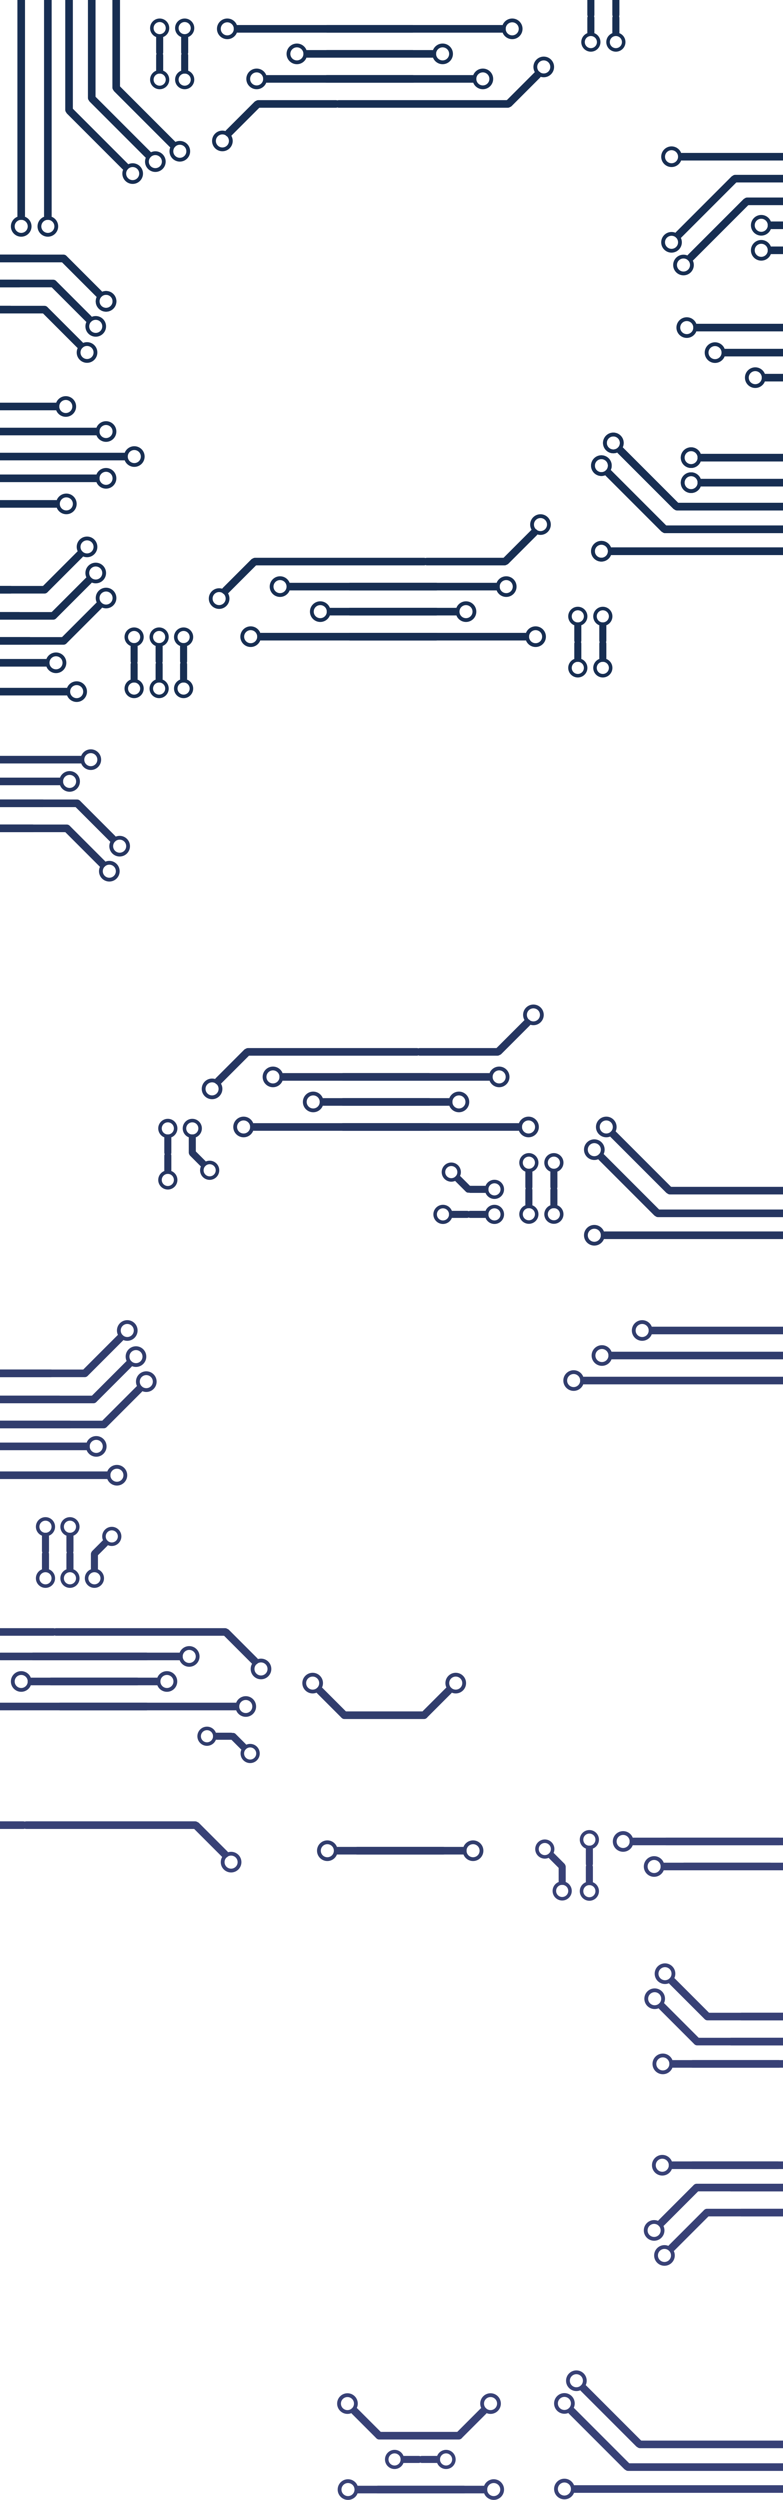 <svg width="1440" height="4594" viewBox="0 0 1440 4594" fill="none" xmlns="http://www.w3.org/2000/svg">
<g clip-path="url(#clip0)">
<rect width="157" height="14" rx="7" transform="matrix(-1 8.74228e-08 8.74228e-08 1 50 3347)" fill="#384176"/>
<rect width="325" height="14" rx="7" transform="matrix(1 -8.74228e-08 -8.74228e-08 -1 41 3361)" fill="#384176"/>
<rect width="88.219" height="14" rx="7" transform="matrix(0.707 0.707 0.707 -0.707 351 3354.9)" fill="#384176"/>
<path fill-rule="evenodd" clip-rule="evenodd" d="M425 3403C435.493 3403 444 3411.51 444 3422C444 3432.49 435.493 3441 425 3441C414.507 3441 406 3432.49 406 3422C406 3411.51 414.507 3403 425 3403ZM425 3410C431.627 3410 437 3415.37 437 3422C437 3428.63 431.627 3434 425 3434C418.373 3434 413 3428.63 413 3422C413 3415.37 418.373 3410 425 3410Z" fill="#384176"/>
<path fill-rule="evenodd" clip-rule="evenodd" d="M640 4556C629.507 4556 621 4564.51 621 4575C621 4585.49 629.507 4594 640 4594C650.493 4594 659 4585.49 659 4575C659 4564.51 650.493 4556 640 4556ZM640 4563C633.373 4563 628 4568.37 628 4575C628 4581.63 633.373 4587 640 4587C646.627 4587 652 4581.63 652 4575C652 4568.37 646.627 4563 640 4563Z" fill="#384176"/>
<rect x="860" y="4582" width="208" height="14" rx="7" transform="rotate(180 860 4582)" fill="#384176"/>
<path fill-rule="evenodd" clip-rule="evenodd" d="M908 4556C918.493 4556 927 4564.51 927 4575C927 4585.49 918.493 4594 908 4594C897.507 4594 889 4585.49 889 4575C889 4564.51 897.507 4556 908 4556ZM908 4563C914.627 4563 920 4568.37 920 4575C920 4581.63 914.627 4587 908 4587C901.373 4587 896 4581.63 896 4575C896 4568.37 901.373 4563 908 4563Z" fill="#384176"/>
<rect width="208" height="14" rx="7" transform="matrix(1 0 0 -1 688 4582)" fill="#384176"/>
<rect x="690" y="4469" width="161" height="14" rx="7" fill="#384176"/>
<rect width="76.484" height="14" rx="7" transform="matrix(-0.707 -0.707 -0.707 0.707 706.146 4474.95)" fill="#384176"/>
<path fill-rule="evenodd" clip-rule="evenodd" d="M639 4436C628.507 4436 620 4427.49 620 4417C620 4406.51 628.507 4398 639 4398C649.493 4398 658 4406.51 658 4417C658 4427.49 649.493 4436 639 4436ZM639 4429C632.373 4429 627 4423.63 627 4417C627 4410.37 632.373 4405 639 4405C645.627 4405 651 4410.37 651 4417C651 4423.63 645.627 4429 639 4429Z" fill="#384176"/>
<rect width="76.484" height="14" rx="7" transform="matrix(0.707 -0.707 0.707 0.707 835 4474.95)" fill="#384176"/>
<path fill-rule="evenodd" clip-rule="evenodd" d="M902.146 4436C912.64 4436 921.146 4427.49 921.146 4417C921.146 4406.51 912.64 4398 902.146 4398C891.653 4398 883.146 4406.51 883.146 4417C883.146 4427.49 891.653 4436 902.146 4436ZM902.146 4429C908.774 4429 914.146 4423.63 914.146 4417C914.146 4410.37 908.774 4405 902.146 4405C895.519 4405 890.146 4410.37 890.146 4417C890.146 4423.63 895.519 4429 902.146 4429Z" fill="#384176"/>
<path fill-rule="evenodd" clip-rule="evenodd" d="M1101.54 3380.64C1101.54 3370.9 1093.64 3363 1083.9 3363C1074.15 3363 1066.25 3370.9 1066.25 3380.64C1066.25 3390.39 1074.15 3398.29 1083.9 3398.29C1093.64 3398.29 1101.54 3390.39 1101.54 3380.64ZM1095.04 3380.64C1095.04 3374.49 1090.05 3369.5 1083.9 3369.5C1077.74 3369.5 1072.75 3374.49 1072.75 3380.64C1072.75 3386.8 1077.74 3391.79 1083.9 3391.79C1090.05 3391.79 1095.04 3386.8 1095.04 3380.64Z" fill="#384176"/>
<rect x="1077.4" y="3431.71" width="39.929" height="13" rx="6.5" transform="rotate(-90 1077.4 3431.71)" fill="#384176"/>
<path fill-rule="evenodd" clip-rule="evenodd" d="M1101.54 3475.36C1101.54 3485.1 1093.64 3493 1083.9 3493C1074.15 3493 1066.25 3485.1 1066.25 3475.36C1066.25 3465.61 1074.15 3457.71 1083.9 3457.71C1093.64 3457.71 1101.54 3465.61 1101.54 3475.36ZM1095.04 3475.36C1095.04 3481.51 1090.05 3486.5 1083.9 3486.5C1077.74 3486.5 1072.75 3481.51 1072.75 3475.36C1072.75 3469.2 1077.74 3464.21 1083.9 3464.21C1090.05 3464.21 1095.04 3469.2 1095.04 3475.36Z" fill="#384176"/>
<rect width="39.929" height="13" rx="6.5" transform="matrix(4.37106e-08 1 1 -4.37122e-08 1077.4 3424.29)" fill="#384176"/>
<path fill-rule="evenodd" clip-rule="evenodd" d="M820.357 4537.29C830.101 4537.29 838 4529.39 838 4519.64C838 4509.9 830.101 4502 820.357 4502C810.613 4502 802.714 4509.9 802.714 4519.64C802.714 4529.39 810.613 4537.29 820.357 4537.29ZM820.357 4530.79C826.511 4530.79 831.5 4525.8 831.5 4519.64C831.5 4513.49 826.511 4508.5 820.357 4508.5C814.203 4508.5 809.214 4513.49 809.214 4519.64C809.214 4525.8 814.203 4530.79 820.357 4530.79Z" fill="#384176"/>
<rect x="769.286" y="4513.14" width="39.929" height="13" rx="6.5" fill="#384176"/>
<path fill-rule="evenodd" clip-rule="evenodd" d="M725.643 4537.29C715.899 4537.29 708 4529.39 708 4519.64C708 4509.9 715.899 4502 725.643 4502C735.387 4502 743.286 4509.9 743.286 4519.64C743.286 4529.39 735.387 4537.29 725.643 4537.29ZM725.643 4530.79C719.489 4530.79 714.5 4525.8 714.5 4519.64C714.5 4513.49 719.489 4508.5 725.643 4508.5C731.797 4508.5 736.786 4513.49 736.786 4519.64C736.786 4525.8 731.797 4530.79 725.643 4530.79Z" fill="#384176"/>
<rect width="39.929" height="13" rx="6.5" transform="matrix(-1 3.17864e-08 3.17866e-08 1 776.714 4513.14)" fill="#384176"/>
<rect x="1218" y="3377" width="282" height="14" rx="7" fill="#384176"/>
<path fill-rule="evenodd" clip-rule="evenodd" d="M1146 3403C1135.51 3403 1127 3394.49 1127 3384C1127 3373.51 1135.51 3365 1146 3365C1156.49 3365 1165 3373.51 1165 3384C1165 3394.49 1156.49 3403 1146 3403ZM1146 3396C1139.37 3396 1134 3390.63 1134 3384C1134 3377.37 1139.37 3372 1146 3372C1152.63 3372 1158 3377.37 1158 3384C1158 3390.63 1152.63 3396 1146 3396Z" fill="#384176"/>
<rect width="282" height="14" rx="7" transform="matrix(-1 0 0 1 1440 3377)" fill="#384176"/>
<rect x="1251" y="3423" width="208" height="14" rx="7" fill="#384176"/>
<path fill-rule="evenodd" clip-rule="evenodd" d="M1203 3449C1192.51 3449 1184 3440.49 1184 3430C1184 3419.51 1192.51 3411 1203 3411C1213.49 3411 1222 3419.51 1222 3430C1222 3440.49 1213.49 3449 1203 3449ZM1203 3442C1196.37 3442 1191 3436.63 1191 3430C1191 3423.37 1196.37 3418 1203 3418C1209.63 3418 1215 3423.37 1215 3430C1215 3436.63 1209.63 3442 1203 3442Z" fill="#384176"/>
<rect width="208" height="14" rx="7" transform="matrix(-1 0 0 1 1423 3423)" fill="#384176"/>
<path fill-rule="evenodd" clip-rule="evenodd" d="M1014.43 3385.47C1007.54 3378.58 996.365 3378.58 989.475 3385.47C982.585 3392.36 982.585 3403.54 989.475 3410.43C996.365 3417.32 1007.54 3417.32 1014.43 3410.43C1021.32 3403.54 1021.32 3392.36 1014.43 3385.47ZM1009.83 3390.07C1005.48 3385.72 998.423 3385.72 994.071 3390.07C989.72 3394.42 989.72 3401.48 994.071 3405.83C998.423 3410.18 1005.48 3410.18 1009.83 3405.83C1014.18 3401.48 1014.18 3394.42 1009.83 3390.07Z" fill="#384176"/>
<rect width="39.929" height="13" rx="6.5" transform="matrix(-0.707 -0.707 0.707 -0.707 1033.47 3438.66)" fill="#384176"/>
<path fill-rule="evenodd" clip-rule="evenodd" d="M1051.54 3474.9C1051.54 3484.64 1043.64 3492.54 1033.9 3492.54C1024.15 3492.54 1016.25 3484.64 1016.25 3474.9C1016.25 3465.15 1024.15 3457.25 1033.9 3457.25C1043.64 3457.25 1051.54 3465.15 1051.54 3474.9ZM1045.04 3474.9C1045.04 3481.05 1040.05 3486.04 1033.9 3486.04C1027.74 3486.04 1022.75 3481.05 1022.75 3474.9C1022.75 3468.74 1027.74 3463.75 1033.9 3463.75C1040.05 3463.75 1045.04 3468.74 1045.04 3474.9Z" fill="#384176"/>
<rect width="39.929" height="13" rx="6.5" transform="matrix(4.37106e-08 1 1 -4.37122e-08 1027.4 3423.82)" fill="#384176"/>
<rect width="366" height="14" rx="7" transform="matrix(-1 8.74218e-08 8.74238e-08 1 1514 4526.71)" fill="#384176"/>
<rect width="158.301" height="14" rx="7" transform="matrix(-0.707 -0.707 -0.707 0.707 1163 4532.51)" fill="#384176"/>
<path fill-rule="evenodd" clip-rule="evenodd" d="M1038 4435.71C1027.51 4435.71 1019 4427.2 1019 4416.71C1019 4406.21 1027.51 4397.71 1038 4397.71C1048.49 4397.71 1057 4406.21 1057 4416.71C1057 4427.2 1048.49 4435.71 1038 4435.71ZM1038 4428.71C1031.37 4428.71 1026 4423.33 1026 4416.71C1026 4410.08 1031.37 4404.71 1038 4404.71C1044.63 4404.71 1050 4410.08 1050 4416.71C1050 4423.33 1044.63 4428.71 1038 4428.71Z" fill="#384176"/>
<rect width="366" height="14" rx="7" transform="matrix(-1 8.74218e-08 8.74238e-08 1 1536 4485)" fill="#384176"/>
<rect width="158.301" height="14" rx="7" transform="matrix(-0.707 -0.707 -0.707 0.707 1185 4490.81)" fill="#384176"/>
<path fill-rule="evenodd" clip-rule="evenodd" d="M1060 4394C1049.51 4394 1041 4385.49 1041 4375C1041 4364.51 1049.51 4356 1060 4356C1070.49 4356 1079 4364.51 1079 4375C1079 4385.49 1070.49 4394 1060 4394ZM1060 4387C1053.37 4387 1048 4381.63 1048 4375C1048 4368.37 1053.37 4363 1060 4363C1066.63 4363 1072 4368.37 1072 4375C1072 4381.63 1066.63 4387 1060 4387Z" fill="#384176"/>
<path fill-rule="evenodd" clip-rule="evenodd" d="M1038 4555C1027.51 4555 1019 4563.51 1019 4574C1019 4584.49 1027.51 4593 1038 4593C1048.49 4593 1057 4584.49 1057 4574C1057 4563.51 1048.49 4555 1038 4555ZM1038 4562C1031.37 4562 1026 4567.37 1026 4574C1026 4580.63 1031.37 4586 1038 4586C1044.63 4586 1050 4580.63 1050 4574C1050 4567.37 1044.63 4562 1038 4562Z" fill="#384176"/>
<rect x="1639" y="4581" width="589" height="14" rx="7" transform="rotate(-180 1639 4581)" fill="#384176"/>
<rect x="1266" y="3972" width="208" height="14" rx="7" fill="#384176"/>
<path fill-rule="evenodd" clip-rule="evenodd" d="M1218 3998C1207.51 3998 1199 3989.49 1199 3979C1199 3968.51 1207.51 3960 1218 3960C1228.49 3960 1237 3968.51 1237 3979C1237 3989.49 1228.49 3998 1218 3998ZM1218 3991C1211.37 3991 1206 3985.63 1206 3979C1206 3972.37 1211.37 3967 1218 3967C1224.63 3967 1230 3972.37 1230 3979C1230 3985.63 1224.63 3991 1218 3991Z" fill="#384176"/>
<rect width="208" height="14" rx="7" transform="matrix(-1 0 0 1 1438 3972)" fill="#384176"/>
<rect width="172" height="14" rx="7" transform="matrix(1 -8.74228e-08 -8.74228e-08 -1 1337.06 4027)" fill="#384176"/>
<rect x="1509.06" y="4027" width="235" height="14" rx="7" transform="rotate(-180 1509.06 4027)" fill="#384176"/>
<rect width="104.641" height="14" rx="7" transform="matrix(-0.707 0.707 -0.707 -0.707 1290.06 4020.9)" fill="#384176"/>
<path fill-rule="evenodd" clip-rule="evenodd" d="M1203 4079.76C1192.51 4079.76 1184 4088.27 1184 4098.76C1184 4109.26 1192.51 4117.76 1203 4117.76C1213.49 4117.76 1222 4109.26 1222 4098.76C1222 4088.27 1213.49 4079.76 1203 4079.76ZM1203 4086.76C1196.37 4086.76 1191 4092.14 1191 4098.76C1191 4105.39 1196.37 4110.76 1203 4110.76C1209.63 4110.76 1215 4105.39 1215 4098.76C1215 4092.14 1209.63 4086.76 1203 4086.76Z" fill="#384176"/>
<rect width="172" height="14" rx="7" transform="matrix(1 -8.74228e-08 -8.74228e-08 -1 1356.06 4073)" fill="#384176"/>
<rect x="1528.06" y="4073" width="235" height="14" rx="7" transform="rotate(-180 1528.06 4073)" fill="#384176"/>
<rect width="104.641" height="14" rx="7" transform="matrix(-0.707 0.707 -0.707 -0.707 1309.06 4066.9)" fill="#384176"/>
<path fill-rule="evenodd" clip-rule="evenodd" d="M1222 4125.76C1211.51 4125.76 1203 4134.27 1203 4144.76C1203 4155.26 1211.51 4163.76 1222 4163.76C1232.49 4163.76 1241 4155.26 1241 4144.76C1241 4134.27 1232.49 4125.76 1222 4125.76ZM1222 4132.76C1215.37 4132.76 1210 4138.14 1210 4144.76C1210 4151.39 1215.37 4156.76 1222 4156.76C1228.63 4156.76 1234 4151.39 1234 4144.76C1234 4138.14 1228.63 4132.76 1222 4132.76Z" fill="#384176"/>
<rect width="208" height="14" rx="7" transform="matrix(1 0 0 -1 1267 3799.76)" fill="#384176"/>
<path fill-rule="evenodd" clip-rule="evenodd" d="M1219 3773.76C1208.51 3773.76 1200 3782.27 1200 3792.76C1200 3803.26 1208.51 3811.76 1219 3811.76C1229.49 3811.76 1238 3803.26 1238 3792.76C1238 3782.27 1229.49 3773.76 1219 3773.76ZM1219 3780.76C1212.37 3780.76 1207 3786.14 1207 3792.76C1207 3799.39 1212.37 3804.76 1219 3804.76C1225.63 3804.76 1231 3799.39 1231 3792.76C1231 3786.14 1225.63 3780.76 1219 3780.76Z" fill="#384176"/>
<rect x="1439" y="3799.76" width="208" height="14" rx="7" transform="rotate(180 1439 3799.76)" fill="#384176"/>
<rect x="1338.06" y="3744.76" width="172" height="14" rx="7" fill="#384176"/>
<rect width="235" height="14" rx="7" transform="matrix(-1 8.74228e-08 8.74228e-08 1 1510.06 3744.76)" fill="#384176"/>
<rect width="104.641" height="14" rx="7" transform="matrix(-0.707 -0.707 -0.707 0.707 1291.06 3750.86)" fill="#384176"/>
<path fill-rule="evenodd" clip-rule="evenodd" d="M1204 3692C1193.51 3692 1185 3683.49 1185 3673C1185 3662.51 1193.51 3654 1204 3654C1214.49 3654 1223 3662.51 1223 3673C1223 3683.49 1214.49 3692 1204 3692ZM1204 3685C1197.37 3685 1192 3679.63 1192 3673C1192 3666.37 1197.37 3661 1204 3661C1210.63 3661 1216 3666.37 1216 3673C1216 3679.63 1210.63 3685 1204 3685Z" fill="#384176"/>
<rect x="1357.06" y="3698.76" width="172" height="14" rx="7" fill="#384176"/>
<rect width="235" height="14" rx="7" transform="matrix(-1 8.74228e-08 8.74228e-08 1 1529.06 3698.76)" fill="#384176"/>
<rect width="104.641" height="14" rx="7" transform="matrix(-0.707 -0.707 -0.707 0.707 1310.06 3704.86)" fill="#384176"/>
<path fill-rule="evenodd" clip-rule="evenodd" d="M1223 3646C1212.51 3646 1204 3637.49 1204 3627C1204 3616.51 1212.51 3608 1223 3608C1233.49 3608 1242 3616.51 1242 3627C1242 3637.49 1233.49 3646 1223 3646ZM1223 3639C1216.37 3639 1211 3633.63 1211 3627C1211 3620.37 1216.37 3615 1223 3615C1229.63 3615 1235 3620.37 1235 3627C1235 3633.63 1229.63 3639 1223 3639Z" fill="#384176"/>
<rect width="157" height="14" rx="7" transform="matrix(-1 8.74228e-08 8.74228e-08 1 105 2992)" fill="#313D6D"/>
<rect width="325" height="14" rx="7" transform="matrix(1 -8.74228e-08 -8.74228e-08 -1 96 3006)" fill="#313D6D"/>
<rect width="88.219" height="14" rx="7" transform="matrix(0.707 0.707 0.707 -0.707 406 2999.9)" fill="#313D6D"/>
<path fill-rule="evenodd" clip-rule="evenodd" d="M480 3048C490.493 3048 499 3056.51 499 3067C499 3077.49 490.493 3086 480 3086C469.507 3086 461 3077.49 461 3067C461 3056.51 469.507 3048 480 3048ZM480 3055C486.627 3055 492 3060.37 492 3067C492 3073.63 486.627 3079 480 3079C473.373 3079 468 3073.63 468 3067C468 3060.37 473.373 3055 480 3055Z" fill="#313D6D"/>
<path fill-rule="evenodd" clip-rule="evenodd" d="M452 3155C462.493 3155 471 3146.49 471 3136C471 3125.51 462.493 3117 452 3117C441.507 3117 433 3125.51 433 3136C433 3146.49 441.507 3155 452 3155ZM452 3148C458.627 3148 464 3142.63 464 3136C464 3129.37 458.627 3124 452 3124C445.373 3124 440 3129.37 440 3136C440 3142.63 445.373 3148 452 3148Z" fill="#313D6D"/>
<rect x="104" y="3129" width="336" height="14" rx="7" fill="#313D6D"/>
<rect width="336" height="14" rx="7" transform="matrix(-1 0 0 1 276 3129)" fill="#313D6D"/>
<path fill-rule="evenodd" clip-rule="evenodd" d="M348 3063C358.493 3063 367 3054.49 367 3044C367 3033.51 358.493 3025 348 3025C337.507 3025 329 3033.51 329 3044C329 3054.49 337.507 3063 348 3063ZM348 3056C354.627 3056 360 3050.63 360 3044C360 3037.37 354.627 3032 348 3032C341.373 3032 336 3037.37 336 3044C336 3050.63 341.373 3056 348 3056Z" fill="#313D6D"/>
<rect x="54" y="3037" width="282" height="14" rx="7" fill="#313D6D"/>
<path fill-rule="evenodd" clip-rule="evenodd" d="M-18 3063C-28.493 3063 -37 3054.49 -37 3044C-37 3033.51 -28.493 3025 -18 3025C-7.507 3025 1 3033.51 1 3044C1 3054.49 -7.507 3063 -18 3063ZM-18 3056C-24.627 3056 -30 3050.63 -30 3044C-30 3037.37 -24.627 3032 -18 3032C-11.373 3032 -6 3037.37 -6 3044C-6 3050.63 -11.373 3056 -18 3056Z" fill="#313D6D"/>
<rect width="282" height="14" rx="7" transform="matrix(-1 0 0 1 276 3037)" fill="#313D6D"/>
<path fill-rule="evenodd" clip-rule="evenodd" d="M307 3109C317.493 3109 326 3100.49 326 3090C326 3079.51 317.493 3071 307 3071C296.507 3071 288 3079.51 288 3090C288 3100.49 296.507 3109 307 3109ZM307 3102C313.627 3102 319 3096.63 319 3090C319 3083.37 313.627 3078 307 3078C300.373 3078 295 3083.37 295 3090C295 3096.63 300.373 3102 307 3102Z" fill="#313D6D"/>
<rect x="87" y="3083" width="208" height="14" rx="7" fill="#313D6D"/>
<path fill-rule="evenodd" clip-rule="evenodd" d="M39 3109C28.507 3109 20 3100.49 20 3090C20 3079.51 28.507 3071 39 3071C49.493 3071 58 3079.51 58 3090C58 3100.49 49.493 3109 39 3109ZM39 3102C32.373 3102 27 3096.63 27 3090C27 3083.37 32.373 3078 39 3078C45.627 3078 51 3083.37 51 3090C51 3096.63 45.627 3102 39 3102Z" fill="#313D6D"/>
<rect width="208" height="14" rx="7" transform="matrix(-1 0 0 1 259 3083)" fill="#313D6D"/>
<path fill-rule="evenodd" clip-rule="evenodd" d="M602 3382C591.507 3382 583 3390.51 583 3401C583 3411.49 591.507 3420 602 3420C612.493 3420 621 3411.49 621 3401C621 3390.51 612.493 3382 602 3382ZM602 3389C595.373 3389 590 3394.37 590 3401C590 3407.63 595.373 3413 602 3413C608.627 3413 614 3407.63 614 3401C614 3394.37 608.627 3389 602 3389Z" fill="#313D6D"/>
<rect x="822" y="3408" width="208" height="14" rx="7" transform="rotate(180 822 3408)" fill="#313D6D"/>
<path fill-rule="evenodd" clip-rule="evenodd" d="M870 3382C880.493 3382 889 3390.51 889 3401C889 3411.49 880.493 3420 870 3420C859.507 3420 851 3411.49 851 3401C851 3390.51 859.507 3382 870 3382ZM870 3389C876.627 3389 882 3394.37 882 3401C882 3407.63 876.627 3413 870 3413C863.373 3413 858 3407.63 858 3401C858 3394.37 863.373 3389 870 3389Z" fill="#313D6D"/>
<rect width="208" height="14" rx="7" transform="matrix(1 0 0 -1 650 3408)" fill="#313D6D"/>
<rect width="172" height="14" rx="7" transform="matrix(-1 8.74228e-08 8.74228e-08 1 135 2610.76)" fill="#313D6D"/>
<rect x="-37" y="2610.76" width="235" height="14" rx="7" fill="#313D6D"/>
<rect width="104.641" height="14" rx="7" transform="matrix(0.707 -0.707 0.707 0.707 182 2616.86)" fill="#313D6D"/>
<path fill-rule="evenodd" clip-rule="evenodd" d="M269.057 2558C279.55 2558 288.057 2549.49 288.057 2539C288.057 2528.51 279.55 2520 269.057 2520C258.563 2520 250.057 2528.51 250.057 2539C250.057 2549.49 258.563 2558 269.057 2558ZM269.057 2551C275.684 2551 281.057 2545.63 281.057 2539C281.057 2532.37 275.684 2527 269.057 2527C262.429 2527 257.057 2532.37 257.057 2539C257.057 2545.63 262.429 2551 269.057 2551Z" fill="#313D6D"/>
<rect width="172" height="14" rx="7" transform="matrix(-1 8.74228e-08 8.74228e-08 1 116 2564.76)" fill="#313D6D"/>
<rect x="-56" y="2564.76" width="235" height="14" rx="7" fill="#313D6D"/>
<rect width="104.641" height="14" rx="7" transform="matrix(0.707 -0.707 0.707 0.707 163 2570.86)" fill="#313D6D"/>
<path fill-rule="evenodd" clip-rule="evenodd" d="M250.057 2512C260.55 2512 269.057 2503.49 269.057 2493C269.057 2482.51 260.55 2474 250.057 2474C239.563 2474 231.057 2482.51 231.057 2493C231.057 2503.49 239.563 2512 250.057 2512ZM250.057 2505C256.684 2505 262.057 2499.63 262.057 2493C262.057 2486.37 256.684 2481 250.057 2481C243.429 2481 238.057 2486.37 238.057 2493C238.057 2499.63 243.429 2505 250.057 2505Z" fill="#313D6D"/>
<rect width="172" height="14" rx="7" transform="matrix(-1 8.74228e-08 8.74228e-08 1 100 2516.76)" fill="#313D6D"/>
<rect x="-72" y="2516.76" width="235" height="14" rx="7" fill="#313D6D"/>
<rect x="147" y="2522.86" width="104.641" height="14" rx="7" transform="rotate(-45 147 2522.86)" fill="#313D6D"/>
<path fill-rule="evenodd" clip-rule="evenodd" d="M234.057 2464C244.55 2464 253.057 2455.49 253.057 2445C253.057 2434.51 244.55 2426 234.057 2426C223.563 2426 215.057 2434.51 215.057 2445C215.057 2455.49 223.563 2464 234.057 2464ZM234.057 2457C240.684 2457 246.057 2451.63 246.057 2445C246.057 2438.37 240.684 2433 234.057 2433C227.429 2433 222.057 2438.37 222.057 2445C222.057 2451.63 227.429 2457 234.057 2457Z" fill="#313D6D"/>
<path fill-rule="evenodd" clip-rule="evenodd" d="M177 2639C187.493 2639 196 2647.51 196 2658C196 2668.49 187.493 2677 177 2677C166.507 2677 158 2668.49 158 2658C158 2647.51 166.507 2639 177 2639ZM177 2646C183.627 2646 189 2651.37 189 2658C189 2664.63 183.627 2670 177 2670C170.373 2670 165 2664.63 165 2658C165 2651.37 170.373 2646 177 2646Z" fill="#313D6D"/>
<rect width="589" height="14" rx="7" transform="matrix(1 0 0 -1 -424 2665)" fill="#313D6D"/>
<path fill-rule="evenodd" clip-rule="evenodd" d="M215 2692C225.493 2692 234 2700.51 234 2711C234 2721.49 225.493 2730 215 2730C204.507 2730 196 2721.49 196 2711C196 2700.51 204.507 2692 215 2692ZM215 2699C221.627 2699 227 2704.37 227 2711C227 2717.63 221.627 2723 215 2723C208.373 2723 203 2717.63 203 2711C203 2704.37 208.373 2699 215 2699Z" fill="#313D6D"/>
<rect width="589" height="14" rx="7" transform="matrix(1 0 0 -1 -386 2718)" fill="#313D6D"/>
<path fill-rule="evenodd" clip-rule="evenodd" d="M1107 2472C1096.51 2472 1088 2480.51 1088 2491C1088 2501.49 1096.51 2510 1107 2510C1117.49 2510 1126 2501.49 1126 2491C1126 2480.51 1117.49 2472 1107 2472ZM1107 2479C1100.37 2479 1095 2484.37 1095 2491C1095 2497.63 1100.37 2503 1107 2503C1113.63 2503 1119 2497.63 1119 2491C1119 2484.37 1113.63 2479 1107 2479Z" fill="#313D6D"/>
<rect x="1708" y="2498" width="589" height="14" rx="7" transform="rotate(180 1708 2498)" fill="#313D6D"/>
<path fill-rule="evenodd" clip-rule="evenodd" d="M1181 2426C1170.51 2426 1162 2434.51 1162 2445C1162 2455.49 1170.51 2464 1181 2464C1191.49 2464 1200 2455.49 1200 2445C1200 2434.51 1191.49 2426 1181 2426ZM1181 2433C1174.37 2433 1169 2438.37 1169 2445C1169 2451.63 1174.37 2457 1181 2457C1187.63 2457 1193 2451.63 1193 2445C1193 2438.37 1187.63 2433 1181 2433Z" fill="#313D6D"/>
<rect x="1782" y="2452" width="589" height="14" rx="7" transform="rotate(180 1782 2452)" fill="#313D6D"/>
<path fill-rule="evenodd" clip-rule="evenodd" d="M1055 2518C1044.51 2518 1036 2526.51 1036 2537C1036 2547.49 1044.51 2556 1055 2556C1065.49 2556 1074 2547.49 1074 2537C1074 2526.51 1065.49 2518 1055 2518ZM1055 2525C1048.37 2525 1043 2530.37 1043 2537C1043 2543.63 1048.37 2549 1055 2549C1061.63 2549 1067 2543.63 1067 2537C1067 2530.37 1061.63 2525 1055 2525Z" fill="#313D6D"/>
<rect x="1656" y="2544" width="589" height="14" rx="7" transform="rotate(180 1656 2544)" fill="#313D6D"/>
<path fill-rule="evenodd" clip-rule="evenodd" d="M111 2805.64C111 2795.9 118.899 2788 128.643 2788C138.387 2788 146.286 2795.9 146.286 2805.64C146.286 2815.39 138.387 2823.29 128.643 2823.29C118.899 2823.29 111 2815.39 111 2805.64ZM117.5 2805.64C117.5 2799.49 122.489 2794.5 128.643 2794.5C134.797 2794.5 139.786 2799.49 139.786 2805.64C139.786 2811.8 134.797 2816.79 128.643 2816.79C122.489 2816.79 117.5 2811.8 117.5 2805.64Z" fill="#313D6D"/>
<rect width="39.929" height="13" rx="6.5" transform="matrix(-4.37106e-08 -1 -1 4.37122e-08 135.143 2856.71)" fill="#313D6D"/>
<path fill-rule="evenodd" clip-rule="evenodd" d="M111 2900.36C111 2910.1 118.899 2918 128.643 2918C138.387 2918 146.286 2910.1 146.286 2900.36C146.286 2890.61 138.387 2882.71 128.643 2882.71C118.899 2882.71 111 2890.61 111 2900.36ZM117.5 2900.36C117.5 2906.51 122.489 2911.5 128.643 2911.5C134.797 2911.5 139.786 2906.51 139.786 2900.36C139.786 2894.2 134.797 2889.21 128.643 2889.21C122.489 2889.21 117.5 2894.2 117.5 2900.36Z" fill="#313D6D"/>
<rect x="135.143" y="2849.29" width="39.929" height="13" rx="6.5" transform="rotate(90 135.143 2849.29)" fill="#313D6D"/>
<path fill-rule="evenodd" clip-rule="evenodd" d="M66 2805.64C66 2795.9 73.899 2788 83.643 2788C93.387 2788 101.286 2795.9 101.286 2805.64C101.286 2815.39 93.387 2823.29 83.643 2823.29C73.899 2823.29 66 2815.39 66 2805.64ZM72.5 2805.64C72.5 2799.49 77.489 2794.5 83.643 2794.5C89.797 2794.5 94.786 2799.49 94.786 2805.64C94.786 2811.8 89.797 2816.79 83.643 2816.79C77.489 2816.79 72.5 2811.8 72.5 2805.64Z" fill="#313D6D"/>
<rect width="39.929" height="13" rx="6.5" transform="matrix(-4.37106e-08 -1 -1 4.37122e-08 90.143 2856.71)" fill="#313D6D"/>
<path fill-rule="evenodd" clip-rule="evenodd" d="M66 2900.36C66 2910.1 73.899 2918 83.643 2918C93.387 2918 101.286 2910.1 101.286 2900.36C101.286 2890.61 93.387 2882.71 83.643 2882.71C73.899 2882.71 66 2890.61 66 2900.36ZM72.5 2900.36C72.5 2906.51 77.489 2911.5 83.643 2911.5C89.797 2911.5 94.786 2906.51 94.786 2900.36C94.786 2894.2 89.797 2889.21 83.643 2889.21C77.489 2889.21 72.5 2894.2 72.5 2900.36Z" fill="#313D6D"/>
<rect x="90.143" y="2849.29" width="39.929" height="13" rx="6.5" transform="rotate(90 90.143 2849.29)" fill="#313D6D"/>
<path fill-rule="evenodd" clip-rule="evenodd" d="M193.113 2810.94C200.003 2804.05 211.174 2804.05 218.064 2810.94C224.954 2817.83 224.954 2829 218.064 2835.89C211.174 2842.78 200.003 2842.78 193.113 2835.89C186.223 2829 186.223 2817.83 193.113 2810.94ZM197.709 2815.53C202.061 2811.18 209.116 2811.18 213.468 2815.53C217.819 2819.88 217.819 2826.94 213.468 2831.29C209.116 2835.64 202.061 2835.64 197.709 2831.29C193.358 2826.94 193.358 2819.88 197.709 2815.53Z" fill="#313D6D"/>
<rect width="39.929" height="13" rx="6.5" transform="matrix(0.707 -0.707 -0.707 -0.707 174.072 2864.12)" fill="#313D6D"/>
<path fill-rule="evenodd" clip-rule="evenodd" d="M156 2900.36C156 2910.1 163.899 2918 173.643 2918C183.387 2918 191.286 2910.1 191.286 2900.36C191.286 2890.61 183.387 2882.71 173.643 2882.71C163.899 2882.71 156 2890.61 156 2900.36ZM162.5 2900.36C162.5 2906.51 167.489 2911.5 173.643 2911.5C179.797 2911.5 184.786 2906.51 184.786 2900.36C184.786 2894.2 179.797 2889.21 173.643 2889.21C167.489 2889.21 162.5 2894.2 162.5 2900.36Z" fill="#313D6D"/>
<rect x="180.143" y="2849.29" width="39.929" height="13" rx="6.5" transform="rotate(90 180.143 2849.29)" fill="#313D6D"/>
<rect x="626" y="3145" width="161" height="14" rx="7" fill="#313D6D"/>
<rect width="76.484" height="14" rx="7" transform="matrix(-0.707 -0.707 -0.707 0.707 642.146 3150.95)" fill="#313D6D"/>
<path fill-rule="evenodd" clip-rule="evenodd" d="M575 3112C564.507 3112 556 3103.49 556 3093C556 3082.51 564.507 3074 575 3074C585.493 3074 594 3082.51 594 3093C594 3103.49 585.493 3112 575 3112ZM575 3105C568.373 3105 563 3099.63 563 3093C563 3086.37 568.373 3081 575 3081C581.627 3081 587 3086.37 587 3093C587 3099.63 581.627 3105 575 3105Z" fill="#313D6D"/>
<rect width="76.484" height="14" rx="7" transform="matrix(0.707 -0.707 0.707 0.707 771 3150.95)" fill="#313D6D"/>
<path fill-rule="evenodd" clip-rule="evenodd" d="M838.146 3112C848.64 3112 857.146 3103.49 857.146 3093C857.146 3082.51 848.64 3074 838.146 3074C827.653 3074 819.146 3082.51 819.146 3093C819.146 3103.49 827.653 3112 838.146 3112ZM838.146 3105C844.774 3105 850.146 3099.63 850.146 3093C850.146 3086.37 844.774 3081 838.146 3081C831.519 3081 826.146 3086.37 826.146 3093C826.146 3099.63 831.519 3105 838.146 3105Z" fill="#313D6D"/>
<path fill-rule="evenodd" clip-rule="evenodd" d="M380.643 3173C370.899 3173 363 3180.9 363 3190.64C363 3200.39 370.899 3208.29 380.643 3208.29C390.387 3208.29 398.286 3200.39 398.286 3190.64C398.286 3180.9 390.387 3173 380.643 3173ZM380.643 3179.5C374.489 3179.5 369.5 3184.49 369.5 3190.64C369.5 3196.8 374.489 3201.79 380.643 3201.79C386.797 3201.79 391.786 3196.8 391.786 3190.64C391.786 3184.49 386.797 3179.5 380.643 3179.5Z" fill="#313D6D"/>
<rect x="431.714" y="3197.14" width="39.929" height="13" rx="6.5" transform="rotate(180 431.714 3197.14)" fill="#313D6D"/>
<path fill-rule="evenodd" clip-rule="evenodd" d="M472.525 3209.86C479.414 3216.75 479.414 3227.92 472.525 3234.81C465.635 3241.7 454.464 3241.7 447.574 3234.81C440.684 3227.92 440.684 3216.75 447.574 3209.86C454.464 3202.97 465.635 3202.97 472.525 3209.86ZM467.928 3214.46C472.28 3218.81 472.28 3225.86 467.928 3230.21C463.577 3234.57 456.521 3234.57 452.17 3230.21C447.818 3225.86 447.818 3218.81 452.17 3214.46C456.521 3210.1 463.577 3210.1 467.928 3214.46Z" fill="#313D6D"/>
<rect width="39.929" height="13" rx="6.5" transform="matrix(0.707 0.707 0.707 -0.707 419.34 3190.82)" fill="#313D6D"/>
<rect x="86" y="1483.24" width="172" height="14" rx="7" transform="rotate(-180 86 1483.24)" fill="#263661"/>
<rect width="235" height="14" rx="7" transform="matrix(1 -8.74227e-08 -8.74228e-08 -1 -86 1483.24)" fill="#263661"/>
<rect width="104.641" height="14" rx="7" transform="matrix(0.707 0.707 0.707 -0.707 133 1477.14)" fill="#263661"/>
<path fill-rule="evenodd" clip-rule="evenodd" d="M220.057 1536C230.55 1536 239.057 1544.51 239.057 1555C239.057 1565.49 230.55 1574 220.057 1574C209.563 1574 201.057 1565.49 201.057 1555C201.057 1544.51 209.563 1536 220.057 1536ZM220.057 1543C226.684 1543 232.057 1548.37 232.057 1555C232.057 1561.63 226.684 1567 220.057 1567C213.429 1567 208.057 1561.63 208.057 1555C208.057 1548.37 213.429 1543 220.057 1543Z" fill="#263661"/>
<rect x="67" y="1529.24" width="172" height="14" rx="7" transform="rotate(-180 67 1529.24)" fill="#263661"/>
<rect width="235" height="14" rx="7" transform="matrix(1 -8.74227e-08 -8.74228e-08 -1 -105 1529.24)" fill="#263661"/>
<rect width="104.641" height="14" rx="7" transform="matrix(0.707 0.707 0.707 -0.707 114 1523.14)" fill="#263661"/>
<path fill-rule="evenodd" clip-rule="evenodd" d="M201.057 1582C211.55 1582 220.057 1590.51 220.057 1601C220.057 1611.49 211.55 1620 201.057 1620C190.563 1620 182.057 1611.49 182.057 1601C182.057 1590.51 190.563 1582 201.057 1582ZM201.057 1589C207.684 1589 213.057 1594.37 213.057 1601C213.057 1607.63 207.684 1613 201.057 1613C194.429 1613 189.057 1607.63 189.057 1601C189.057 1594.37 194.429 1589 201.057 1589Z" fill="#263661"/>
<path fill-rule="evenodd" clip-rule="evenodd" d="M128 1455C138.493 1455 147 1446.49 147 1436C147 1425.51 138.493 1417 128 1417C117.507 1417 109 1425.51 109 1436C109 1446.49 117.507 1455 128 1455ZM128 1448C134.627 1448 140 1442.63 140 1436C140 1429.37 134.627 1424 128 1424C121.373 1424 116 1429.37 116 1436C116 1442.63 121.373 1448 128 1448Z" fill="#263661"/>
<rect x="-473" y="1429" width="589" height="14" rx="7" fill="#263661"/>
<path fill-rule="evenodd" clip-rule="evenodd" d="M167 1415C177.493 1415 186 1406.49 186 1396C186 1385.51 177.493 1377 167 1377C156.507 1377 148 1385.51 148 1396C148 1406.49 156.507 1415 167 1415ZM167 1408C173.627 1408 179 1402.63 179 1396C179 1389.37 173.627 1384 167 1384C160.373 1384 155 1389.37 155 1396C155 1402.63 160.373 1408 167 1408Z" fill="#263661"/>
<rect x="-434" y="1389" width="589" height="14" rx="7" fill="#263661"/>
<path fill-rule="evenodd" clip-rule="evenodd" d="M291 2168.36C291 2178.1 298.899 2186 308.643 2186C318.387 2186 326.286 2178.1 326.286 2168.36C326.286 2158.61 318.387 2150.71 308.643 2150.71C298.899 2150.71 291 2158.61 291 2168.36ZM297.5 2168.36C297.5 2174.51 302.489 2179.5 308.643 2179.5C314.797 2179.5 319.786 2174.51 319.786 2168.36C319.786 2162.2 314.797 2157.21 308.643 2157.21C302.489 2157.21 297.5 2162.2 297.5 2168.36Z" fill="#263661"/>
<rect x="315.143" y="2117.29" width="39.929" height="13" rx="6.5" transform="rotate(90 315.143 2117.29)" fill="#263661"/>
<path fill-rule="evenodd" clip-rule="evenodd" d="M291 2073.64C291 2063.9 298.899 2056 308.643 2056C318.387 2056 326.286 2063.9 326.286 2073.64C326.286 2083.39 318.387 2091.29 308.643 2091.29C298.899 2091.29 291 2083.39 291 2073.64ZM297.5 2073.64C297.5 2067.49 302.489 2062.5 308.643 2062.5C314.797 2062.5 319.786 2067.49 319.786 2073.64C319.786 2079.8 314.797 2084.79 308.643 2084.79C302.489 2084.79 297.5 2079.8 297.5 2073.64Z" fill="#263661"/>
<rect width="39.929" height="13" rx="6.5" transform="matrix(-4.37106e-08 -1 -1 4.37122e-08 315.143 2124.71)" fill="#263661"/>
<path fill-rule="evenodd" clip-rule="evenodd" d="M955 2231.36C955 2241.1 962.899 2249 972.643 2249C982.387 2249 990.286 2241.1 990.286 2231.36C990.286 2221.61 982.387 2213.71 972.643 2213.71C962.899 2213.71 955 2221.61 955 2231.36ZM961.5 2231.36C961.5 2237.51 966.489 2242.5 972.643 2242.5C978.797 2242.5 983.786 2237.51 983.786 2231.36C983.786 2225.2 978.797 2220.21 972.643 2220.21C966.489 2220.21 961.5 2225.2 961.5 2231.36Z" fill="#263661"/>
<rect x="979.143" y="2180.29" width="39.929" height="13" rx="6.5" transform="rotate(90 979.143 2180.29)" fill="#263661"/>
<path fill-rule="evenodd" clip-rule="evenodd" d="M955 2136.64C955 2126.9 962.899 2119 972.643 2119C982.387 2119 990.286 2126.9 990.286 2136.64C990.286 2146.39 982.387 2154.29 972.643 2154.29C962.899 2154.29 955 2146.39 955 2136.64ZM961.5 2136.64C961.5 2130.49 966.489 2125.5 972.643 2125.5C978.797 2125.5 983.786 2130.49 983.786 2136.64C983.786 2142.8 978.797 2147.79 972.643 2147.79C966.489 2147.79 961.5 2142.8 961.5 2136.64Z" fill="#263661"/>
<rect width="39.929" height="13" rx="6.5" transform="matrix(-4.37102e-08 -1 -1 4.37126e-08 979.143 2187.71)" fill="#263661"/>
<path fill-rule="evenodd" clip-rule="evenodd" d="M1001 2231.36C1001 2241.1 1008.9 2249 1018.64 2249C1028.39 2249 1036.29 2241.1 1036.29 2231.36C1036.29 2221.61 1028.39 2213.71 1018.64 2213.71C1008.9 2213.71 1001 2221.61 1001 2231.36ZM1007.5 2231.36C1007.5 2237.51 1012.49 2242.5 1018.64 2242.5C1024.8 2242.5 1029.79 2237.51 1029.79 2231.36C1029.79 2225.2 1024.8 2220.21 1018.64 2220.21C1012.49 2220.21 1007.5 2225.2 1007.5 2231.36Z" fill="#263661"/>
<rect x="1025.14" y="2180.29" width="39.929" height="13" rx="6.5" transform="rotate(90 1025.14 2180.29)" fill="#263661"/>
<path fill-rule="evenodd" clip-rule="evenodd" d="M1001 2136.64C1001 2126.9 1008.9 2119 1018.64 2119C1028.39 2119 1036.29 2126.9 1036.29 2136.64C1036.29 2146.39 1028.39 2154.29 1018.64 2154.29C1008.9 2154.29 1001 2146.39 1001 2136.64ZM1007.5 2136.64C1007.5 2130.49 1012.49 2125.5 1018.64 2125.5C1024.8 2125.5 1029.79 2130.49 1029.79 2136.64C1029.79 2142.8 1024.8 2147.79 1018.64 2147.79C1012.49 2147.79 1007.5 2142.8 1007.5 2136.64Z" fill="#263661"/>
<rect width="39.929" height="13" rx="6.5" transform="matrix(-4.3711e-08 -1 -1 4.37117e-08 1025.14 2187.71)" fill="#263661"/>
<path fill-rule="evenodd" clip-rule="evenodd" d="M909.357 2249.29C919.101 2249.29 927 2241.39 927 2231.64C927 2221.9 919.101 2214 909.357 2214C899.613 2214 891.714 2221.9 891.714 2231.64C891.714 2241.39 899.613 2249.29 909.357 2249.29ZM909.357 2242.79C915.511 2242.79 920.5 2237.8 920.5 2231.64C920.5 2225.49 915.511 2220.5 909.357 2220.5C903.203 2220.5 898.214 2225.49 898.214 2231.64C898.214 2237.8 903.203 2242.79 909.357 2242.79Z" fill="#263661"/>
<rect x="858.286" y="2225.14" width="39.929" height="13" rx="6.5" fill="#263661"/>
<path fill-rule="evenodd" clip-rule="evenodd" d="M814.643 2249.29C804.899 2249.29 797 2241.39 797 2231.64C797 2221.9 804.899 2214 814.643 2214C824.387 2214 832.286 2221.9 832.286 2231.64C832.286 2241.39 824.387 2249.29 814.643 2249.29ZM814.643 2242.79C808.489 2242.79 803.5 2237.8 803.5 2231.64C803.5 2225.49 808.489 2220.5 814.643 2220.5C820.797 2220.5 825.786 2225.49 825.786 2231.64C825.786 2237.8 820.797 2242.79 814.643 2242.79Z" fill="#263661"/>
<rect width="39.929" height="13" rx="6.5" transform="matrix(-1 8.74228e-08 8.74228e-08 1 865.714 2225.14)" fill="#263661"/>
<path fill-rule="evenodd" clip-rule="evenodd" d="M909.357 2203.29C919.101 2203.29 927 2195.39 927 2185.64C927 2175.9 919.101 2168 909.357 2168C899.613 2168 891.714 2175.9 891.714 2185.64C891.714 2195.39 899.613 2203.29 909.357 2203.29ZM909.357 2196.79C915.511 2196.79 920.5 2191.8 920.5 2185.64C920.5 2179.49 915.511 2174.5 909.357 2174.5C903.203 2174.5 898.214 2179.49 898.214 2185.64C898.214 2191.8 903.203 2196.79 909.357 2196.79Z" fill="#263661"/>
<rect x="858.286" y="2179.14" width="39.929" height="13" rx="6.5" fill="#263661"/>
<path fill-rule="evenodd" clip-rule="evenodd" d="M817.475 2166.43C810.585 2159.54 810.585 2148.37 817.475 2141.48C824.365 2134.59 835.536 2134.59 842.426 2141.48C849.316 2148.37 849.316 2159.54 842.426 2166.43C835.536 2173.32 824.365 2173.32 817.475 2166.43ZM822.072 2161.83C817.72 2157.48 817.72 2150.42 822.072 2146.07C826.423 2141.72 833.478 2141.72 837.83 2146.07C842.181 2150.42 842.181 2157.48 837.83 2161.83C833.478 2166.18 826.423 2166.18 822.072 2161.83Z" fill="#263661"/>
<rect width="39.929" height="13" rx="6.5" transform="matrix(-0.707 -0.707 -0.707 0.707 870.66 2185.47)" fill="#263661"/>
<rect x="765" y="1926" width="157" height="14" rx="7" fill="#263661"/>
<rect x="907" y="1932.1" width="88.219" height="14" rx="7" transform="rotate(-45 907 1932.1)" fill="#263661"/>
<path fill-rule="evenodd" clip-rule="evenodd" d="M981 1884C991.493 1884 1000 1875.49 1000 1865C1000 1854.51 991.493 1846 981 1846C970.507 1846 962 1854.51 962 1865C962 1875.49 970.507 1884 981 1884ZM981 1877C987.627 1877 993 1871.63 993 1865C993 1858.37 987.627 1853 981 1853C974.373 1853 969 1858.37 969 1865C969 1871.63 974.373 1877 981 1877Z" fill="#263661"/>
<rect x="774" y="1940" width="325" height="14" rx="7" transform="rotate(-180 774 1940)" fill="#263661"/>
<rect x="464" y="1933.9" width="88.219" height="14" rx="7" transform="rotate(135 464 1933.9)" fill="#263661"/>
<path fill-rule="evenodd" clip-rule="evenodd" d="M390 1982C379.507 1982 371 1990.51 371 2001C371 2011.49 379.507 2020 390 2020C400.493 2020 409 2011.49 409 2001C409 1990.51 400.493 1982 390 1982ZM390 1989C383.373 1989 378 1994.37 378 2001C378 2007.63 383.373 2013 390 2013C396.627 2013 402 2007.63 402 2001C402 1994.37 396.627 1989 390 1989Z" fill="#263661"/>
<rect width="366" height="14" rx="7" transform="matrix(-1 8.74218e-08 8.74238e-08 1 1569 2222.71)" fill="#263661"/>
<rect width="158.301" height="14" rx="7" transform="matrix(-0.707 -0.707 -0.707 0.707 1218 2228.51)" fill="#263661"/>
<path fill-rule="evenodd" clip-rule="evenodd" d="M1093 2131.71C1082.51 2131.71 1074 2123.2 1074 2112.71C1074 2102.21 1082.51 2093.71 1093 2093.71C1103.49 2093.71 1112 2102.21 1112 2112.71C1112 2123.2 1103.49 2131.71 1093 2131.71ZM1093 2124.71C1086.37 2124.71 1081 2119.33 1081 2112.71C1081 2106.08 1086.37 2100.71 1093 2100.71C1099.63 2100.71 1105 2106.08 1105 2112.71C1105 2119.33 1099.63 2124.71 1093 2124.71Z" fill="#263661"/>
<rect width="366" height="14" rx="7" transform="matrix(-1 8.74233e-08 8.74223e-08 1 1591 2181)" fill="#263661"/>
<rect width="158.301" height="14" rx="7" transform="matrix(-0.707 -0.707 -0.707 0.707 1240 2186.81)" fill="#263661"/>
<path fill-rule="evenodd" clip-rule="evenodd" d="M1115 2090C1104.51 2090 1096 2081.49 1096 2071C1096 2060.51 1104.51 2052 1115 2052C1125.49 2052 1134 2060.51 1134 2071C1134 2081.49 1125.49 2090 1115 2090ZM1115 2083C1108.37 2083 1103 2077.63 1103 2071C1103 2064.37 1108.37 2059 1115 2059C1121.63 2059 1127 2064.37 1127 2071C1127 2077.63 1121.63 2083 1115 2083Z" fill="#263661"/>
<path fill-rule="evenodd" clip-rule="evenodd" d="M1093 2251C1082.51 2251 1074 2259.51 1074 2270C1074 2280.49 1082.51 2289 1093 2289C1103.49 2289 1112 2280.49 1112 2270C1112 2259.51 1103.49 2251 1093 2251ZM1093 2258C1086.37 2258 1081 2263.37 1081 2270C1081 2276.63 1086.37 2282 1093 2282C1099.63 2282 1105 2276.63 1105 2270C1105 2263.37 1099.63 2258 1093 2258Z" fill="#263661"/>
<rect x="1694" y="2277" width="589" height="14" rx="7" transform="rotate(-180 1694 2277)" fill="#263661"/>
<path fill-rule="evenodd" clip-rule="evenodd" d="M448 2090C437.507 2090 429 2081.49 429 2071C429 2060.51 437.507 2052 448 2052C458.493 2052 467 2060.51 467 2071C467 2081.49 458.493 2090 448 2090ZM448 2083C441.373 2083 436 2077.63 436 2071C436 2064.37 441.373 2059 448 2059C454.627 2059 460 2064.37 460 2071C460 2077.63 454.627 2083 448 2083Z" fill="#263661"/>
<rect width="336" height="14" rx="7" transform="matrix(-1 0 0 1 796 2064)" fill="#263661"/>
<path fill-rule="evenodd" clip-rule="evenodd" d="M972 2090C982.493 2090 991 2081.49 991 2071C991 2060.51 982.493 2052 972 2052C961.507 2052 953 2060.51 953 2071C953 2081.49 961.507 2090 972 2090ZM972 2083C978.627 2083 984 2077.63 984 2071C984 2064.37 978.627 2059 972 2059C965.373 2059 960 2064.37 960 2071C960 2077.63 965.373 2083 972 2083Z" fill="#263661"/>
<rect x="624" y="2064" width="336" height="14" rx="7" fill="#263661"/>
<path fill-rule="evenodd" clip-rule="evenodd" d="M502 1998C491.507 1998 483 1989.49 483 1979C483 1968.51 491.507 1960 502 1960C512.493 1960 521 1968.51 521 1979C521 1989.49 512.493 1998 502 1998ZM502 1991C495.373 1991 490 1985.63 490 1979C490 1972.37 495.373 1967 502 1967C508.627 1967 514 1972.37 514 1979C514 1985.63 508.627 1991 502 1991Z" fill="#263661"/>
<rect width="282" height="14" rx="7" transform="matrix(-1 0 0 1 796 1972)" fill="#263661"/>
<path fill-rule="evenodd" clip-rule="evenodd" d="M918 1998C928.493 1998 937 1989.49 937 1979C937 1968.51 928.493 1960 918 1960C907.507 1960 899 1968.51 899 1979C899 1989.49 907.507 1998 918 1998ZM918 1991C924.627 1991 930 1985.63 930 1979C930 1972.37 924.627 1967 918 1967C911.373 1967 906 1972.37 906 1979C906 1985.63 911.373 1991 918 1991Z" fill="#263661"/>
<rect x="624" y="1972" width="282" height="14" rx="7" fill="#263661"/>
<path fill-rule="evenodd" clip-rule="evenodd" d="M576 2044C565.507 2044 557 2035.49 557 2025C557 2014.51 565.507 2006 576 2006C586.493 2006 595 2014.51 595 2025C595 2035.49 586.493 2044 576 2044ZM576 2037C569.373 2037 564 2031.63 564 2025C564 2018.37 569.373 2013 576 2013C582.627 2013 588 2018.37 588 2025C588 2031.63 582.627 2037 576 2037Z" fill="#263661"/>
<rect width="208" height="14" rx="7" transform="matrix(-1 0 0 1 796 2018)" fill="#263661"/>
<path fill-rule="evenodd" clip-rule="evenodd" d="M844 2044C854.493 2044 863 2035.49 863 2025C863 2014.51 854.493 2006 844 2006C833.507 2006 825 2014.51 825 2025C825 2035.49 833.507 2044 844 2044ZM844 2037C850.627 2037 856 2031.63 856 2025C856 2018.37 850.627 2013 844 2013C837.373 2013 832 2018.37 832 2025C832 2031.63 837.373 2037 844 2037Z" fill="#263661"/>
<rect x="624" y="2018" width="208" height="14" rx="7" fill="#263661"/>
<path fill-rule="evenodd" clip-rule="evenodd" d="M373.113 2163.06C380.003 2169.95 391.174 2169.95 398.064 2163.06C404.953 2156.17 404.953 2145 398.064 2138.11C391.174 2131.22 380.003 2131.22 373.113 2138.11C366.223 2145 366.223 2156.17 373.113 2163.06ZM377.709 2158.47C382.061 2162.82 389.116 2162.82 393.467 2158.47C397.819 2154.12 397.819 2147.06 393.467 2142.71C389.116 2138.36 382.061 2138.36 377.709 2142.71C373.357 2147.06 373.357 2154.12 377.709 2158.47Z" fill="#263661"/>
<rect width="39.929" height="13" rx="6.5" transform="matrix(0.707 0.707 -0.707 0.707 354.072 2109.88)" fill="#263661"/>
<path fill-rule="evenodd" clip-rule="evenodd" d="M336 2073.64C336 2063.9 343.899 2056 353.643 2056C363.387 2056 371.286 2063.9 371.286 2073.64C371.286 2083.39 363.387 2091.29 353.643 2091.29C343.899 2091.29 336 2083.39 336 2073.64ZM342.5 2073.64C342.5 2067.49 347.489 2062.5 353.643 2062.5C359.797 2062.5 364.786 2067.49 364.786 2073.64C364.786 2079.8 359.797 2084.79 353.643 2084.79C347.489 2084.79 342.5 2079.8 342.5 2073.64Z" fill="#263661"/>
<rect width="39.929" height="13" rx="6.5" transform="matrix(-4.37106e-08 -1 -1 4.37122e-08 360.143 2124.71)" fill="#263661"/>
<rect x="134" y="-157" width="366" height="14" rx="7" transform="rotate(90 134 -157)" fill="#172E52"/>
<rect width="158.301" height="14" rx="7" transform="matrix(0.707 0.707 -0.707 0.707 128.192 194)" fill="#172E52"/>
<path fill-rule="evenodd" clip-rule="evenodd" d="M225 319C225 329.493 233.507 338 244 338C254.493 338 263 329.493 263 319C263 308.507 254.493 300 244 300C233.507 300 225 308.507 225 319ZM232 319C232 325.627 237.373 331 244 331C250.627 331 256 325.627 256 319C256 312.373 250.627 307 244 307C237.373 307 232 312.373 232 319Z" fill="#172E52"/>
<rect x="175.707" y="-179" width="366" height="14" rx="7" transform="rotate(90 175.707 -179)" fill="#172E52"/>
<rect width="158.301" height="14" rx="7" transform="matrix(0.707 0.707 -0.707 0.707 169.9 172)" fill="#172E52"/>
<path fill-rule="evenodd" clip-rule="evenodd" d="M266.707 297C266.707 307.493 275.214 316 285.707 316C296.2 316 304.707 307.493 304.707 297C304.707 286.507 296.2 278 285.707 278C275.214 278 266.707 286.507 266.707 297ZM273.707 297C273.707 303.627 279.08 309 285.707 309C292.334 309 297.707 303.627 297.707 297C297.707 290.373 292.334 285 285.707 285C279.08 285 273.707 290.373 273.707 297Z" fill="#172E52"/>
<rect x="220.707" y="-198" width="366" height="14" rx="7" transform="rotate(90 220.707 -198)" fill="#172E52"/>
<rect width="158.301" height="14" rx="7" transform="matrix(0.707 0.707 -0.707 0.707 214.899 153)" fill="#172E52"/>
<path fill-rule="evenodd" clip-rule="evenodd" d="M311.707 278C311.707 288.493 320.214 297 330.707 297C341.2 297 349.707 288.493 349.707 278C349.707 267.507 341.2 259 330.707 259C320.214 259 311.707 267.507 311.707 278ZM318.707 278C318.707 284.627 324.08 290 330.707 290C337.334 290 342.707 284.627 342.707 278C342.707 271.373 337.334 266 330.707 266C324.08 266 318.707 271.373 318.707 278Z" fill="#172E52"/>
<rect x="778" y="1025" width="157" height="14" rx="7" fill="#172E52"/>
<rect x="920" y="1031.1" width="88.219" height="14" rx="7" transform="rotate(-45 920 1031.1)" fill="#172E52"/>
<path fill-rule="evenodd" clip-rule="evenodd" d="M994 983C1004.49 983 1013 974.493 1013 964C1013 953.507 1004.49 945 994 945C983.507 945 975 953.507 975 964C975 974.493 983.507 983 994 983ZM994 976C1000.63 976 1006 970.627 1006 964C1006 957.373 1000.63 952 994 952C987.373 952 982 957.373 982 964C982 970.627 987.373 976 994 976Z" fill="#172E52"/>
<rect x="787" y="1039" width="325" height="14" rx="7" transform="rotate(-180 787 1039)" fill="#172E52"/>
<rect width="88.219" height="14" rx="7" transform="matrix(-0.707 0.707 -0.707 -0.707 477 1032.9)" fill="#172E52"/>
<path fill-rule="evenodd" clip-rule="evenodd" d="M403 1081C392.507 1081 384 1089.51 384 1100C384 1110.49 392.507 1119 403 1119C413.493 1119 422 1110.49 422 1100C422 1089.51 413.493 1081 403 1081ZM403 1088C396.373 1088 391 1093.37 391 1100C391 1106.63 396.373 1112 403 1112C409.627 1112 415 1106.63 415 1100C415 1093.37 409.627 1088 403 1088Z" fill="#172E52"/>
<path fill-rule="evenodd" clip-rule="evenodd" d="M69 416C69 426.493 77.507 435 88 435C98.493 435 107 426.493 107 416C107 405.507 98.493 397 88 397C77.507 397 69 405.507 69 416ZM76 416C76 422.627 81.373 428 88 428C94.627 428 100 422.627 100 416C100 409.373 94.627 404 88 404C81.373 404 76 409.373 76 416Z" fill="#172E52"/>
<rect x="95" y="-185" width="589" height="14" rx="7" transform="rotate(90 95 -185)" fill="#172E52"/>
<path fill-rule="evenodd" clip-rule="evenodd" d="M20 416C20 426.493 28.507 435 39 435C49.493 435 58 426.493 58 416C58 405.507 49.493 397 39 397C28.507 397 20 405.507 20 416ZM27 416C27 422.627 32.373 428 39 428C45.627 428 51 422.627 51 416C51 409.373 45.627 404 39 404C32.373 404 27 409.373 27 416Z" fill="#172E52"/>
<rect x="46" y="-185" width="589" height="14" rx="7" transform="rotate(90 46 -185)" fill="#172E52"/>
<rect x="1711" y="335.293" width="366" height="14" rx="7" transform="rotate(-180 1711 335.293)" fill="#172E52"/>
<rect width="158.301" height="14" rx="7" transform="matrix(-0.707 0.707 -0.707 -0.707 1360 329.485)" fill="#172E52"/>
<path fill-rule="evenodd" clip-rule="evenodd" d="M1235 426.293C1224.51 426.293 1216 434.8 1216 445.293C1216 455.786 1224.51 464.293 1235 464.293C1245.49 464.293 1254 455.786 1254 445.293C1254 434.8 1245.49 426.293 1235 426.293ZM1235 433.293C1228.37 433.293 1223 438.666 1223 445.293C1223 451.92 1228.37 457.293 1235 457.293C1241.63 457.293 1247 451.92 1247 445.293C1247 438.666 1241.63 433.293 1235 433.293Z" fill="#172E52"/>
<rect x="1733" y="377" width="366" height="14" rx="7" transform="rotate(-180 1733 377)" fill="#172E52"/>
<rect width="158.301" height="14" rx="7" transform="matrix(-0.707 0.707 -0.707 -0.707 1382 371.192)" fill="#172E52"/>
<path fill-rule="evenodd" clip-rule="evenodd" d="M1257 468C1246.51 468 1238 476.507 1238 487C1238 497.493 1246.51 506 1257 506C1267.49 506 1276 497.493 1276 487C1276 476.507 1267.49 468 1257 468ZM1257 475C1250.37 475 1245 480.373 1245 487C1245 493.627 1250.37 499 1257 499C1263.63 499 1269 493.627 1269 487C1269 480.373 1263.63 475 1257 475Z" fill="#172E52"/>
<path fill-rule="evenodd" clip-rule="evenodd" d="M1235 307C1224.51 307 1216 298.493 1216 288C1216 277.507 1224.51 269 1235 269C1245.49 269 1254 277.507 1254 288C1254 298.493 1245.49 307 1235 307ZM1235 300C1228.37 300 1223 294.627 1223 288C1223 281.373 1228.37 276 1235 276C1241.63 276 1247 281.373 1247 288C1247 294.627 1241.63 300 1235 300Z" fill="#172E52"/>
<rect width="589" height="14" rx="7" transform="matrix(-1 8.7422e-08 8.74236e-08 1 1836 281)" fill="#172E52"/>
<path fill-rule="evenodd" clip-rule="evenodd" d="M1400 433C1389.51 433 1381 424.493 1381 414C1381 403.507 1389.51 395 1400 395C1410.49 395 1419 403.507 1419 414C1419 424.493 1410.49 433 1400 433ZM1400 426C1393.37 426 1388 420.627 1388 414C1388 407.373 1393.37 402 1400 402C1406.63 402 1412 407.373 1412 414C1412 420.627 1406.63 426 1400 426Z" fill="#172E52"/>
<rect width="589" height="14" rx="7" transform="matrix(-1 8.7422e-08 8.74236e-08 1 2001 407)" fill="#172E52"/>
<path fill-rule="evenodd" clip-rule="evenodd" d="M1400 479C1389.51 479 1381 470.493 1381 460C1381 449.507 1389.51 441 1400 441C1410.49 441 1419 449.507 1419 460C1419 470.493 1410.49 479 1400 479ZM1400 472C1393.37 472 1388 466.627 1388 460C1388 453.373 1393.37 448 1400 448C1406.63 448 1412 453.373 1412 460C1412 466.627 1406.63 472 1400 472Z" fill="#172E52"/>
<rect width="589" height="14" rx="7" transform="matrix(-1 8.7422e-08 8.74236e-08 1 2001 453)" fill="#172E52"/>
<rect width="366" height="14" rx="7" transform="matrix(-1 8.74218e-08 8.74238e-08 1 1582 965.707)" fill="#172E52"/>
<rect width="158.301" height="14" rx="7" transform="matrix(-0.707 -0.707 -0.707 0.707 1231 971.515)" fill="#172E52"/>
<path fill-rule="evenodd" clip-rule="evenodd" d="M1106 874.707C1095.51 874.707 1087 866.2 1087 855.707C1087 845.214 1095.51 836.707 1106 836.707C1116.49 836.707 1125 845.214 1125 855.707C1125 866.2 1116.49 874.707 1106 874.707ZM1106 867.707C1099.37 867.707 1094 862.334 1094 855.707C1094 849.08 1099.37 843.707 1106 843.707C1112.63 843.707 1118 849.08 1118 855.707C1118 862.334 1112.63 867.707 1106 867.707Z" fill="#172E52"/>
<rect width="366" height="14" rx="7" transform="matrix(-1 8.74218e-08 8.74238e-08 1 1604 924)" fill="#172E52"/>
<rect width="158.301" height="14" rx="7" transform="matrix(-0.707 -0.707 -0.707 0.707 1253 929.808)" fill="#172E52"/>
<path fill-rule="evenodd" clip-rule="evenodd" d="M1128 833C1117.51 833 1109 824.493 1109 814C1109 803.507 1117.51 795 1128 795C1138.49 795 1147 803.507 1147 814C1147 824.493 1138.49 833 1128 833ZM1128 826C1121.37 826 1116 820.627 1116 814C1116 807.373 1121.37 802 1128 802C1134.63 802 1140 807.373 1140 814C1140 820.627 1134.63 826 1128 826Z" fill="#172E52"/>
<path fill-rule="evenodd" clip-rule="evenodd" d="M1106 994C1095.51 994 1087 1002.51 1087 1013C1087 1023.49 1095.51 1032 1106 1032C1116.49 1032 1125 1023.49 1125 1013C1125 1002.51 1116.49 994 1106 994ZM1106 1001C1099.37 1001 1094 1006.37 1094 1013C1094 1019.63 1099.37 1025 1106 1025C1112.63 1025 1118 1019.63 1118 1013C1118 1006.37 1112.63 1001 1106 1001Z" fill="#172E52"/>
<rect x="1707" y="1020" width="589" height="14" rx="7" transform="rotate(-180 1707 1020)" fill="#172E52"/>
<rect x="61" y="482.001" width="172" height="14" rx="7" transform="rotate(-180 61 482.001)" fill="#172E52"/>
<rect width="235" height="14" rx="7" transform="matrix(1 -8.74228e-08 -8.74228e-08 -1 -111 482.001)" fill="#172E52"/>
<rect width="104.641" height="14" rx="7" transform="matrix(0.707 0.707 0.707 -0.707 108 475.9)" fill="#172E52"/>
<path fill-rule="evenodd" clip-rule="evenodd" d="M195.057 534.764C205.55 534.764 214.057 543.271 214.057 553.764C214.057 564.257 205.55 572.764 195.057 572.764C184.563 572.764 176.057 564.257 176.057 553.764C176.057 543.271 184.563 534.764 195.057 534.764ZM195.057 541.764C201.684 541.764 207.057 547.136 207.057 553.764C207.057 560.391 201.684 565.764 195.057 565.764C188.429 565.764 183.057 560.391 183.057 553.764C183.057 547.136 188.429 541.764 195.057 541.764Z" fill="#172E52"/>
<rect x="42" y="528.001" width="172" height="14" rx="7" transform="rotate(-180 42 528.001)" fill="#172E52"/>
<rect width="235" height="14" rx="7" transform="matrix(1 -8.74228e-08 -8.74228e-08 -1 -130 528.001)" fill="#172E52"/>
<rect width="104.641" height="14" rx="7" transform="matrix(0.707 0.707 0.707 -0.707 89 521.9)" fill="#172E52"/>
<path fill-rule="evenodd" clip-rule="evenodd" d="M176.057 580.764C186.55 580.764 195.057 589.271 195.057 599.764C195.057 610.257 186.55 618.764 176.057 618.764C165.563 618.764 157.057 610.257 157.057 599.764C157.057 589.271 165.563 580.764 176.057 580.764ZM176.057 587.764C182.684 587.764 188.057 593.136 188.057 599.764C188.057 606.391 182.684 611.764 176.057 611.764C169.429 611.764 164.057 606.391 164.057 599.764C164.057 593.136 169.429 587.764 176.057 587.764Z" fill="#172E52"/>
<rect x="26" y="576.001" width="172" height="14" rx="7" transform="rotate(-180 26 576.001)" fill="#172E52"/>
<rect width="235" height="14" rx="7" transform="matrix(1 -8.74228e-08 -8.74228e-08 -1 -146 576.001)" fill="#172E52"/>
<rect width="104.641" height="14" rx="7" transform="matrix(0.707 0.707 0.707 -0.707 73 569.9)" fill="#172E52"/>
<path fill-rule="evenodd" clip-rule="evenodd" d="M160.057 628.764C170.55 628.764 179.057 637.271 179.057 647.764C179.057 658.257 170.55 666.764 160.057 666.764C149.563 666.764 141.057 658.257 141.057 647.764C141.057 637.271 149.563 628.764 160.057 628.764ZM160.057 635.764C166.684 635.764 172.057 641.136 172.057 647.764C172.057 654.391 166.684 659.764 160.057 659.764C153.429 659.764 148.057 654.391 148.057 647.764C148.057 641.136 153.429 635.764 160.057 635.764Z" fill="#172E52"/>
<rect width="172" height="14" rx="7" transform="matrix(-1 8.74226e-08 8.7423e-08 1 61 1170.76)" fill="#172E52"/>
<rect x="-111" y="1170.76" width="235" height="14" rx="7" fill="#172E52"/>
<rect width="104.641" height="14" rx="7" transform="matrix(0.707 -0.707 0.707 0.707 108 1176.86)" fill="#172E52"/>
<path fill-rule="evenodd" clip-rule="evenodd" d="M195.057 1118C205.55 1118 214.057 1109.49 214.057 1099C214.057 1088.51 205.55 1080 195.057 1080C184.563 1080 176.057 1088.51 176.057 1099C176.057 1109.49 184.563 1118 195.057 1118ZM195.057 1111C201.684 1111 207.057 1105.63 207.057 1099C207.057 1092.37 201.684 1087 195.057 1087C188.429 1087 183.057 1092.37 183.057 1099C183.057 1105.63 188.429 1111 195.057 1111Z" fill="#172E52"/>
<rect width="172" height="14" rx="7" transform="matrix(-1 8.74226e-08 8.7423e-08 1 42 1124.76)" fill="#172E52"/>
<rect x="-130" y="1124.76" width="235" height="14" rx="7" fill="#172E52"/>
<rect width="104.641" height="14" rx="7" transform="matrix(0.707 -0.707 0.707 0.707 89 1130.86)" fill="#172E52"/>
<path fill-rule="evenodd" clip-rule="evenodd" d="M176.057 1072C186.55 1072 195.057 1063.49 195.057 1053C195.057 1042.51 186.55 1034 176.057 1034C165.563 1034 157.057 1042.51 157.057 1053C157.057 1063.49 165.563 1072 176.057 1072ZM176.057 1065C182.684 1065 188.057 1059.63 188.057 1053C188.057 1046.37 182.684 1041 176.057 1041C169.429 1041 164.057 1046.37 164.057 1053C164.057 1059.63 169.429 1065 176.057 1065Z" fill="#172E52"/>
<rect width="172" height="14" rx="7" transform="matrix(-1 8.74226e-08 8.7423e-08 1 26 1076.76)" fill="#172E52"/>
<rect x="-146" y="1076.76" width="235" height="14" rx="7" fill="#172E52"/>
<rect width="104.641" height="14" rx="7" transform="matrix(0.707 -0.707 0.707 0.707 73 1082.86)" fill="#172E52"/>
<path fill-rule="evenodd" clip-rule="evenodd" d="M160.057 1024C170.55 1024 179.057 1015.49 179.057 1005C179.057 994.507 170.55 986 160.057 986C149.563 986 141.057 994.507 141.057 1005C141.057 1015.49 149.563 1024 160.057 1024ZM160.057 1017C166.684 1017 172.057 1011.63 172.057 1005C172.057 998.373 166.684 993 160.057 993C153.429 993 148.057 998.373 148.057 1005C148.057 1011.63 153.429 1017 160.057 1017Z" fill="#172E52"/>
<path fill-rule="evenodd" clip-rule="evenodd" d="M195 774C205.493 774 214 782.507 214 793C214 803.493 205.493 812 195 812C184.506 812 176 803.493 176 793C176 782.507 184.506 774 195 774ZM195 781C201.627 781 207 786.373 207 793C207 799.627 201.627 805 195 805C188.373 805 183 799.627 183 793C183 786.373 188.373 781 195 781Z" fill="#172E52"/>
<rect width="589" height="14" rx="7" transform="matrix(1 0 0 -1 -406 800)" fill="#172E52"/>
<path fill-rule="evenodd" clip-rule="evenodd" d="M121 728C131.493 728 140 736.507 140 747C140 757.493 131.493 766 121 766C110.507 766 102 757.493 102 747C102 736.507 110.507 728 121 728ZM121 735C127.627 735 133 740.373 133 747C133 753.627 127.627 759 121 759C114.373 759 109 753.627 109 747C109 740.373 114.373 735 121 735Z" fill="#172E52"/>
<rect width="589" height="14" rx="7" transform="matrix(1 0 0 -1 -480 754)" fill="#172E52"/>
<path fill-rule="evenodd" clip-rule="evenodd" d="M195 860C205.493 860 214 868.507 214 879C214 889.493 205.493 898 195 898C184.506 898 176 889.493 176 879C176 868.507 184.506 860 195 860ZM195 867C201.627 867 207 872.373 207 879C207 885.627 201.627 891 195 891C188.373 891 183 885.627 183 879C183 872.373 188.373 867 195 867Z" fill="#172E52"/>
<rect width="589" height="14" rx="7" transform="matrix(1 0 0 -1 -406 886)" fill="#172E52"/>
<path fill-rule="evenodd" clip-rule="evenodd" d="M122 907C132.493 907 141 915.507 141 926C141 936.493 132.493 945 122 945C111.507 945 103 936.493 103 926C103 915.507 111.507 907 122 907ZM122 914C128.627 914 134 919.373 134 926C134 932.627 128.627 938 122 938C115.373 938 110 932.627 110 926C110 919.373 115.373 914 122 914Z" fill="#172E52"/>
<rect width="589" height="14" rx="7" transform="matrix(1 0 0 -1 -479 933)" fill="#172E52"/>
<path fill-rule="evenodd" clip-rule="evenodd" d="M103 1199C113.493 1199 122 1207.51 122 1218C122 1228.49 113.493 1237 103 1237C92.507 1237 84 1228.49 84 1218C84 1207.51 92.507 1199 103 1199ZM103 1206C109.627 1206 115 1211.37 115 1218C115 1224.63 109.627 1230 103 1230C96.373 1230 91 1224.63 91 1218C91 1211.37 96.373 1206 103 1206Z" fill="#172E52"/>
<rect width="589" height="14" rx="7" transform="matrix(1 0 0 -1 -498 1225)" fill="#172E52"/>
<path fill-rule="evenodd" clip-rule="evenodd" d="M141 1252C151.493 1252 160 1260.51 160 1271C160 1281.49 151.493 1290 141 1290C130.507 1290 122 1281.49 122 1271C122 1260.51 130.507 1252 141 1252ZM141 1259C147.627 1259 153 1264.37 153 1271C153 1277.63 147.627 1283 141 1283C134.373 1283 129 1277.63 129 1271C129 1264.37 134.373 1259 141 1259Z" fill="#172E52"/>
<rect width="589" height="14" rx="7" transform="matrix(1 0 0 -1 -460 1278)" fill="#172E52"/>
<path fill-rule="evenodd" clip-rule="evenodd" d="M247 820C257.493 820 266 828.507 266 839C266 849.493 257.493 858 247 858C236.507 858 228 849.493 228 839C228 828.507 236.507 820 247 820ZM247 827C253.628 827 259 832.373 259 839C259 845.627 253.628 851 247 851C240.373 851 235 845.627 235 839C235 832.373 240.373 827 247 827Z" fill="#172E52"/>
<rect width="589" height="14" rx="7" transform="matrix(1 0 0 -1 -354 846)" fill="#172E52"/>
<path fill-rule="evenodd" clip-rule="evenodd" d="M942 34C952.493 34 961 42.507 961 53C961 63.493 952.493 72 942 72C931.507 72 923 63.493 923 53C923 42.507 931.507 34 942 34ZM942 41C948.627 41 954 46.373 954 53C954 59.627 948.627 65 942 65C935.373 65 930 59.627 930 53C930 46.373 935.373 41 942 41Z" fill="#172E52"/>
<rect width="336" height="14" rx="7" transform="matrix(1 0 0 -1 594 60)" fill="#172E52"/>
<path fill-rule="evenodd" clip-rule="evenodd" d="M418 34C407.507 34 399 42.507 399 53C399 63.493 407.507 72 418 72C428.493 72 437 63.493 437 53C437 42.507 428.493 34 418 34ZM418 41C411.372 41 406 46.373 406 53C406 59.627 411.372 65 418 65C424.627 65 430 59.627 430 53C430 46.373 424.627 41 418 41Z" fill="#172E52"/>
<rect x="766" y="60" width="336" height="14" rx="7" transform="rotate(180 766 60)" fill="#172E52"/>
<path fill-rule="evenodd" clip-rule="evenodd" d="M888 126C898.493 126 907 134.507 907 145C907 155.493 898.493 164 888 164C877.507 164 869 155.493 869 145C869 134.507 877.507 126 888 126ZM888 133C894.628 133 900 138.373 900 145C900 151.627 894.628 157 888 157C881.373 157 876 151.627 876 145C876 138.373 881.373 133 888 133Z" fill="#172E52"/>
<rect width="282" height="14" rx="7" transform="matrix(1 0 0 -1 594 152)" fill="#172E52"/>
<path fill-rule="evenodd" clip-rule="evenodd" d="M472 126C461.507 126 453 134.507 453 145C453 155.493 461.507 164 472 164C482.493 164 491 155.493 491 145C491 134.507 482.493 126 472 126ZM472 133C465.372 133 460 138.373 460 145C460 151.627 465.372 157 472 157C478.627 157 484 151.627 484 145C484 138.373 478.627 133 472 133Z" fill="#172E52"/>
<rect x="766" y="152" width="282" height="14" rx="7" transform="rotate(180 766 152)" fill="#172E52"/>
<path fill-rule="evenodd" clip-rule="evenodd" d="M814 80C824.493 80 833 88.507 833 99C833 109.493 824.493 118 814 118C803.507 118 795 109.493 795 99C795 88.507 803.507 80 814 80ZM814 87C820.627 87 826 92.373 826 99C826 105.627 820.627 111 814 111C807.373 111 802 105.627 802 99C802 92.373 807.373 87 814 87Z" fill="#172E52"/>
<rect width="208" height="14" rx="7" transform="matrix(1 0 0 -1 594 106)" fill="#172E52"/>
<path fill-rule="evenodd" clip-rule="evenodd" d="M546 80C535.507 80 527 88.507 527 99C527 109.493 535.507 118 546 118C556.493 118 565 109.493 565 99C565 88.507 556.493 80 546 80ZM546 87C539.373 87 534 92.373 534 99C534 105.627 539.373 111 546 111C552.627 111 558 105.627 558 99C558 92.373 552.627 87 546 87Z" fill="#172E52"/>
<rect x="766" y="106" width="208" height="14" rx="7" transform="rotate(180 766 106)" fill="#172E52"/>
<path fill-rule="evenodd" clip-rule="evenodd" d="M229 1265.36C229 1275.1 236.899 1283 246.643 1283C256.387 1283 264.286 1275.1 264.286 1265.36C264.286 1255.61 256.387 1247.71 246.643 1247.71C236.899 1247.71 229 1255.61 229 1265.36ZM235.5 1265.36C235.5 1271.51 240.489 1276.5 246.643 1276.5C252.797 1276.5 257.786 1271.51 257.786 1265.36C257.786 1259.2 252.797 1254.21 246.643 1254.21C240.489 1254.21 235.5 1259.2 235.5 1265.36Z" fill="#172E52"/>
<rect x="253.143" y="1214.29" width="39.929" height="13" rx="6.5" transform="rotate(90 253.143 1214.29)" fill="#172E52"/>
<path fill-rule="evenodd" clip-rule="evenodd" d="M229 1170.64C229 1160.9 236.899 1153 246.643 1153C256.387 1153 264.286 1160.9 264.286 1170.64C264.286 1180.39 256.387 1188.29 246.643 1188.29C236.899 1188.29 229 1180.39 229 1170.64ZM235.5 1170.64C235.5 1164.49 240.489 1159.5 246.643 1159.5C252.797 1159.5 257.786 1164.49 257.786 1170.64C257.786 1176.8 252.797 1181.79 246.643 1181.79C240.489 1181.79 235.5 1176.8 235.5 1170.64Z" fill="#172E52"/>
<rect width="39.929" height="13" rx="6.5" transform="matrix(-4.37106e-08 -1 -1 4.37122e-08 253.143 1221.71)" fill="#172E52"/>
<path fill-rule="evenodd" clip-rule="evenodd" d="M275 1265.36C275 1275.1 282.899 1283 292.643 1283C302.387 1283 310.286 1275.1 310.286 1265.36C310.286 1255.61 302.387 1247.71 292.643 1247.71C282.899 1247.71 275 1255.61 275 1265.36ZM281.5 1265.36C281.5 1271.51 286.489 1276.5 292.643 1276.5C298.797 1276.5 303.786 1271.51 303.786 1265.36C303.786 1259.2 298.797 1254.21 292.643 1254.21C286.489 1254.21 281.5 1259.2 281.5 1265.36Z" fill="#172E52"/>
<rect x="299.143" y="1214.29" width="39.929" height="13" rx="6.5" transform="rotate(90 299.143 1214.29)" fill="#172E52"/>
<path fill-rule="evenodd" clip-rule="evenodd" d="M275 1170.64C275 1160.9 282.899 1153 292.643 1153C302.387 1153 310.286 1160.9 310.286 1170.64C310.286 1180.39 302.387 1188.29 292.643 1188.29C282.899 1188.29 275 1180.39 275 1170.64ZM281.5 1170.64C281.5 1164.49 286.489 1159.5 292.643 1159.5C298.797 1159.5 303.786 1164.49 303.786 1170.64C303.786 1176.8 298.797 1181.79 292.643 1181.79C286.489 1181.79 281.5 1176.8 281.5 1170.64Z" fill="#172E52"/>
<rect width="39.929" height="13" rx="6.5" transform="matrix(-4.37106e-08 -1 -1 4.37122e-08 299.143 1221.71)" fill="#172E52"/>
<path fill-rule="evenodd" clip-rule="evenodd" d="M320 1265.36C320 1275.1 327.899 1283 337.643 1283C347.387 1283 355.286 1275.1 355.286 1265.36C355.286 1255.61 347.387 1247.71 337.643 1247.71C327.899 1247.71 320 1255.61 320 1265.36ZM326.5 1265.36C326.5 1271.51 331.489 1276.5 337.643 1276.5C343.797 1276.5 348.786 1271.51 348.786 1265.36C348.786 1259.2 343.797 1254.21 337.643 1254.21C331.489 1254.21 326.5 1259.2 326.5 1265.36Z" fill="#172E52"/>
<rect x="344.143" y="1214.29" width="39.929" height="13" rx="6.5" transform="rotate(90 344.143 1214.29)" fill="#172E52"/>
<path fill-rule="evenodd" clip-rule="evenodd" d="M320 1170.64C320 1160.9 327.899 1153 337.643 1153C347.387 1153 355.286 1160.9 355.286 1170.64C355.286 1180.39 347.387 1188.29 337.643 1188.29C327.899 1188.29 320 1180.39 320 1170.64ZM326.5 1170.64C326.5 1164.49 331.489 1159.5 337.643 1159.5C343.797 1159.5 348.786 1164.49 348.786 1170.64C348.786 1176.8 343.797 1181.79 337.643 1181.79C331.489 1181.79 326.5 1176.8 326.5 1170.64Z" fill="#172E52"/>
<rect width="39.929" height="13" rx="6.5" transform="matrix(-4.37106e-08 -1 -1 4.37122e-08 344.143 1221.71)" fill="#172E52"/>
<path fill-rule="evenodd" clip-rule="evenodd" d="M276 146.357C276 156.101 283.899 164 293.643 164C303.387 164 311.286 156.101 311.286 146.357C311.286 136.613 303.387 128.714 293.643 128.714C283.899 128.714 276 136.613 276 146.357ZM282.5 146.357C282.5 152.511 287.489 157.5 293.643 157.5C299.797 157.5 304.786 152.511 304.786 146.357C304.786 140.203 299.797 135.214 293.643 135.214C287.489 135.214 282.5 140.203 282.5 146.357Z" fill="#172E52"/>
<rect x="300.143" y="95.286" width="39.929" height="13" rx="6.5" transform="rotate(90 300.143 95.286)" fill="#172E52"/>
<path fill-rule="evenodd" clip-rule="evenodd" d="M276 51.643C276 41.899 283.899 34 293.643 34C303.387 34 311.286 41.899 311.286 51.643C311.286 61.387 303.387 69.286 293.643 69.286C283.899 69.286 276 61.387 276 51.643ZM282.5 51.643C282.5 45.489 287.489 40.5 293.643 40.5C299.797 40.5 304.786 45.489 304.786 51.643C304.786 57.797 299.797 62.786 293.643 62.786C287.489 62.786 282.5 57.797 282.5 51.643Z" fill="#172E52"/>
<rect width="39.929" height="13" rx="6.5" transform="matrix(-4.37106e-08 -1 -1 4.37122e-08 300.143 102.714)" fill="#172E52"/>
<path fill-rule="evenodd" clip-rule="evenodd" d="M322 146.357C322 156.101 329.899 164 339.643 164C349.387 164 357.286 156.101 357.286 146.357C357.286 136.613 349.387 128.714 339.643 128.714C329.899 128.714 322 136.613 322 146.357ZM328.5 146.357C328.5 152.511 333.489 157.5 339.643 157.5C345.797 157.5 350.786 152.511 350.786 146.357C350.786 140.203 345.797 135.214 339.643 135.214C333.489 135.214 328.5 140.203 328.5 146.357Z" fill="#172E52"/>
<rect x="346.143" y="95.286" width="39.929" height="13" rx="6.5" transform="rotate(90 346.143 95.286)" fill="#172E52"/>
<path fill-rule="evenodd" clip-rule="evenodd" d="M322 51.643C322 41.899 329.899 34 339.643 34C349.387 34 357.286 41.899 357.286 51.643C357.286 61.387 349.387 69.286 339.643 69.286C329.899 69.286 322 61.387 322 51.643ZM328.5 51.643C328.5 45.489 333.489 40.5 339.643 40.5C345.797 40.5 350.786 45.489 350.786 51.643C350.786 57.797 345.797 62.786 339.643 62.786C333.489 62.786 328.5 57.797 328.5 51.643Z" fill="#172E52"/>
<rect width="39.929" height="13" rx="6.5" transform="matrix(-4.37106e-08 -1 -1 4.37122e-08 346.143 102.714)" fill="#172E52"/>
<path fill-rule="evenodd" clip-rule="evenodd" d="M1045 1227.36C1045 1237.1 1052.9 1245 1062.64 1245C1072.39 1245 1080.29 1237.1 1080.29 1227.36C1080.29 1217.61 1072.39 1209.71 1062.64 1209.71C1052.9 1209.71 1045 1217.61 1045 1227.36ZM1051.5 1227.36C1051.5 1233.51 1056.49 1238.5 1062.64 1238.5C1068.8 1238.5 1073.79 1233.51 1073.79 1227.36C1073.79 1221.2 1068.8 1216.21 1062.64 1216.21C1056.49 1216.21 1051.5 1221.2 1051.5 1227.36Z" fill="#172E52"/>
<rect x="1069.14" y="1176.29" width="39.929" height="13" rx="6.5" transform="rotate(90 1069.14 1176.29)" fill="#172E52"/>
<path fill-rule="evenodd" clip-rule="evenodd" d="M1045 1132.64C1045 1122.9 1052.9 1115 1062.64 1115C1072.39 1115 1080.29 1122.9 1080.29 1132.64C1080.29 1142.39 1072.39 1150.29 1062.64 1150.29C1052.9 1150.29 1045 1142.39 1045 1132.64ZM1051.5 1132.64C1051.5 1126.49 1056.49 1121.5 1062.64 1121.5C1068.8 1121.5 1073.79 1126.49 1073.79 1132.64C1073.79 1138.8 1068.8 1143.79 1062.64 1143.79C1056.49 1143.79 1051.5 1138.8 1051.5 1132.64Z" fill="#172E52"/>
<rect width="39.929" height="13" rx="6.5" transform="matrix(-4.37106e-08 -1 -1 4.37122e-08 1069.14 1183.71)" fill="#172E52"/>
<path fill-rule="evenodd" clip-rule="evenodd" d="M1091 1227.36C1091 1237.1 1098.9 1245 1108.64 1245C1118.39 1245 1126.29 1237.1 1126.29 1227.36C1126.29 1217.61 1118.39 1209.71 1108.64 1209.71C1098.9 1209.71 1091 1217.61 1091 1227.36ZM1097.5 1227.36C1097.5 1233.51 1102.49 1238.5 1108.64 1238.5C1114.8 1238.5 1119.79 1233.51 1119.79 1227.36C1119.79 1221.2 1114.8 1216.21 1108.64 1216.21C1102.49 1216.21 1097.5 1221.2 1097.5 1227.36Z" fill="#172E52"/>
<rect x="1115.14" y="1176.29" width="39.929" height="13" rx="6.5" transform="rotate(90 1115.14 1176.29)" fill="#172E52"/>
<path fill-rule="evenodd" clip-rule="evenodd" d="M1091 1132.64C1091 1122.9 1098.9 1115 1108.64 1115C1118.39 1115 1126.29 1122.9 1126.29 1132.64C1126.29 1142.39 1118.39 1150.29 1108.64 1150.29C1098.9 1150.29 1091 1142.39 1091 1132.64ZM1097.5 1132.64C1097.5 1126.49 1102.49 1121.5 1108.64 1121.5C1114.8 1121.5 1119.79 1126.49 1119.79 1132.64C1119.79 1138.8 1114.8 1143.79 1108.64 1143.79C1102.49 1143.79 1097.5 1138.8 1097.5 1132.64Z" fill="#172E52"/>
<rect width="39.929" height="13" rx="6.5" transform="matrix(-4.37106e-08 -1 -1 4.37122e-08 1115.14 1183.71)" fill="#172E52"/>
<path fill-rule="evenodd" clip-rule="evenodd" d="M1069 77.357C1069 87.101 1076.9 95 1086.64 95C1096.39 95 1104.29 87.101 1104.29 77.357C1104.29 67.613 1096.39 59.714 1086.64 59.714C1076.9 59.714 1069 67.613 1069 77.357ZM1075.5 77.357C1075.5 83.511 1080.49 88.5 1086.64 88.5C1092.8 88.5 1097.79 83.511 1097.79 77.357C1097.79 71.203 1092.8 66.214 1086.64 66.214C1080.49 66.214 1075.5 71.203 1075.5 77.357Z" fill="#172E52"/>
<rect x="1093.14" y="26.286" width="39.929" height="13" rx="6.5" transform="rotate(90 1093.14 26.286)" fill="#172E52"/>
<path fill-rule="evenodd" clip-rule="evenodd" d="M1069 -17.357C1069 -27.101 1076.9 -35 1086.64 -35C1096.39 -35 1104.29 -27.101 1104.29 -17.357C1104.29 -7.613 1096.39 0.286 1086.64 0.286C1076.9 0.286 1069 -7.613 1069 -17.357ZM1075.5 -17.357C1075.5 -23.511 1080.49 -28.5 1086.64 -28.5C1092.8 -28.5 1097.79 -23.511 1097.79 -17.357C1097.79 -11.203 1092.8 -6.214 1086.64 -6.214C1080.49 -6.214 1075.5 -11.203 1075.5 -17.357Z" fill="#172E52"/>
<rect width="39.929" height="13" rx="6.5" transform="matrix(-4.37106e-08 -1 -1 4.37122e-08 1093.14 33.714)" fill="#172E52"/>
<path fill-rule="evenodd" clip-rule="evenodd" d="M1115 77.357C1115 87.101 1122.9 95 1132.64 95C1142.39 95 1150.29 87.101 1150.29 77.357C1150.29 67.613 1142.39 59.714 1132.64 59.714C1122.9 59.714 1115 67.613 1115 77.357ZM1121.5 77.357C1121.5 83.511 1126.49 88.5 1132.64 88.5C1138.8 88.5 1143.79 83.511 1143.79 77.357C1143.79 71.203 1138.8 66.214 1132.64 66.214C1126.49 66.214 1121.5 71.203 1121.5 77.357Z" fill="#172E52"/>
<rect x="1139.14" y="26.286" width="39.929" height="13" rx="6.5" transform="rotate(90 1139.14 26.286)" fill="#172E52"/>
<path fill-rule="evenodd" clip-rule="evenodd" d="M1115 -17.357C1115 -27.101 1122.9 -35 1132.64 -35C1142.39 -35 1150.29 -27.101 1150.29 -17.357C1150.29 -7.613 1142.39 0.286 1132.64 0.286C1122.9 0.286 1115 -7.613 1115 -17.357ZM1121.5 -17.357C1121.5 -23.511 1126.49 -28.5 1132.64 -28.5C1138.8 -28.5 1143.79 -23.511 1143.79 -17.357C1143.79 -11.203 1138.8 -6.214 1132.64 -6.214C1126.49 -6.214 1121.5 -11.203 1121.5 -17.357Z" fill="#172E52"/>
<rect width="39.929" height="13" rx="6.5" transform="matrix(-4.37106e-08 -1 -1 4.37122e-08 1139.14 33.714)" fill="#172E52"/>
<rect x="625" y="198" width="157" height="14" rx="7" transform="rotate(-180 625 198)" fill="#172E52"/>
<rect width="88.219" height="14" rx="7" transform="matrix(-0.707 0.707 -0.707 -0.707 483 191.899)" fill="#172E52"/>
<path fill-rule="evenodd" clip-rule="evenodd" d="M409 240C398.507 240 390 248.507 390 259C390 269.493 398.507 278 409 278C419.493 278 428 269.493 428 259C428 248.507 419.493 240 409 240ZM409 247C402.373 247 397 252.373 397 259C397 265.627 402.373 271 409 271C415.627 271 421 265.627 421 259C421 252.373 415.627 247 409 247Z" fill="#172E52"/>
<rect x="616" y="184" width="325" height="14" rx="7" fill="#172E52"/>
<rect width="88.219" height="14" rx="7" transform="matrix(0.707 -0.707 0.707 0.707 926 190.101)" fill="#172E52"/>
<path fill-rule="evenodd" clip-rule="evenodd" d="M1000 142C1010.49 142 1019 133.493 1019 123C1019 112.507 1010.49 104 1000 104C989.507 104 981 112.507 981 123C981 133.493 989.507 142 1000 142ZM1000 135C1006.63 135 1012 129.627 1012 123C1012 116.373 1006.63 111 1000 111C993.373 111 988 116.373 988 123C988 129.627 993.373 135 1000 135Z" fill="#172E52"/>
<path fill-rule="evenodd" clip-rule="evenodd" d="M461 1189C450.507 1189 442 1180.49 442 1170C442 1159.51 450.507 1151 461 1151C471.493 1151 480 1159.51 480 1170C480 1180.49 471.493 1189 461 1189ZM461 1182C454.373 1182 449 1176.63 449 1170C449 1163.37 454.373 1158 461 1158C467.627 1158 473 1163.37 473 1170C473 1176.63 467.627 1182 461 1182Z" fill="#172E52"/>
<rect width="336" height="14" rx="7" transform="matrix(-1 0 0 1 809 1163)" fill="#172E52"/>
<path fill-rule="evenodd" clip-rule="evenodd" d="M985 1189C995.493 1189 1004 1180.49 1004 1170C1004 1159.51 995.493 1151 985 1151C974.507 1151 966 1159.51 966 1170C966 1180.49 974.507 1189 985 1189ZM985 1182C991.627 1182 997 1176.63 997 1170C997 1163.37 991.627 1158 985 1158C978.373 1158 973 1163.37 973 1170C973 1176.63 978.373 1182 985 1182Z" fill="#172E52"/>
<rect x="637" y="1163" width="336" height="14" rx="7" fill="#172E52"/>
<path fill-rule="evenodd" clip-rule="evenodd" d="M515 1097C504.507 1097 496 1088.49 496 1078C496 1067.51 504.507 1059 515 1059C525.493 1059 534 1067.51 534 1078C534 1088.49 525.493 1097 515 1097ZM515 1090C508.373 1090 503 1084.63 503 1078C503 1071.37 508.373 1066 515 1066C521.627 1066 527 1071.37 527 1078C527 1084.63 521.627 1090 515 1090Z" fill="#172E52"/>
<rect width="282" height="14" rx="7" transform="matrix(-1 0 0 1 809 1071)" fill="#172E52"/>
<path fill-rule="evenodd" clip-rule="evenodd" d="M931 1097C941.493 1097 950 1088.49 950 1078C950 1067.51 941.493 1059 931 1059C920.507 1059 912 1067.51 912 1078C912 1088.49 920.507 1097 931 1097ZM931 1090C937.627 1090 943 1084.63 943 1078C943 1071.37 937.627 1066 931 1066C924.373 1066 919 1071.37 919 1078C919 1084.63 924.373 1090 931 1090Z" fill="#172E52"/>
<rect x="637" y="1071" width="282" height="14" rx="7" fill="#172E52"/>
<path fill-rule="evenodd" clip-rule="evenodd" d="M589 1143C578.507 1143 570 1134.49 570 1124C570 1113.51 578.507 1105 589 1105C599.493 1105 608 1113.51 608 1124C608 1134.49 599.493 1143 589 1143ZM589 1136C582.373 1136 577 1130.63 577 1124C577 1117.37 582.373 1112 589 1112C595.627 1112 601 1117.37 601 1124C601 1130.63 595.627 1136 589 1136Z" fill="#172E52"/>
<rect width="208" height="14" rx="7" transform="matrix(-1 0 0 1 809 1117)" fill="#172E52"/>
<path fill-rule="evenodd" clip-rule="evenodd" d="M857 1143C867.493 1143 876 1134.49 876 1124C876 1113.51 867.493 1105 857 1105C846.507 1105 838 1113.51 838 1124C838 1134.49 846.507 1143 857 1143ZM857 1136C863.627 1136 869 1130.63 869 1124C869 1117.37 863.627 1112 857 1112C850.373 1112 845 1117.37 845 1124C845 1130.63 850.373 1136 857 1136Z" fill="#172E52"/>
<rect x="637" y="1117" width="208" height="14" rx="7" fill="#172E52"/>
<path fill-rule="evenodd" clip-rule="evenodd" d="M1315 667C1304.51 667 1296 658.493 1296 648C1296 637.507 1304.51 629 1315 629C1325.49 629 1334 637.507 1334 648C1334 658.493 1325.49 667 1315 667ZM1315 660C1308.37 660 1303 654.627 1303 648C1303 641.373 1308.37 636 1315 636C1321.63 636 1327 641.373 1327 648C1327 654.627 1321.63 660 1315 660Z" fill="#172E52"/>
<rect width="589" height="14" rx="7" transform="matrix(-1 0 0 1 1916 641)" fill="#172E52"/>
<path fill-rule="evenodd" clip-rule="evenodd" d="M1389 713C1378.51 713 1370 704.493 1370 694C1370 683.507 1378.51 675 1389 675C1399.49 675 1408 683.507 1408 694C1408 704.493 1399.49 713 1389 713ZM1389 706C1382.37 706 1377 700.627 1377 694C1377 687.373 1382.37 682 1389 682C1395.63 682 1401 687.373 1401 694C1401 700.627 1395.63 706 1389 706Z" fill="#172E52"/>
<rect width="589" height="14" rx="7" transform="matrix(-1 0 0 1 1990 687)" fill="#172E52"/>
<path fill-rule="evenodd" clip-rule="evenodd" d="M1263 621C1252.51 621 1244 612.493 1244 602C1244 591.507 1252.51 583 1263 583C1273.49 583 1282 591.507 1282 602C1282 612.493 1273.49 621 1263 621ZM1263 614C1256.37 614 1251 608.627 1251 602C1251 595.373 1256.37 590 1263 590C1269.63 590 1275 595.373 1275 602C1275 608.627 1269.63 614 1263 614Z" fill="#172E52"/>
<rect width="589" height="14" rx="7" transform="matrix(-1 0 0 1 1864 595)" fill="#172E52"/>
<rect x="61" y="482.001" width="172" height="14" rx="7" transform="rotate(-180 61 482.001)" fill="#172E52"/>
<rect width="235" height="14" rx="7" transform="matrix(1 -8.74228e-08 -8.74228e-08 -1 -111 482.001)" fill="#172E52"/>
<rect width="104.641" height="14" rx="7" transform="matrix(0.707 0.707 0.707 -0.707 108 475.9)" fill="#172E52"/>
<path fill-rule="evenodd" clip-rule="evenodd" d="M195.057 534.764C205.55 534.764 214.057 543.271 214.057 553.764C214.057 564.257 205.55 572.764 195.057 572.764C184.563 572.764 176.057 564.257 176.057 553.764C176.057 543.271 184.563 534.764 195.057 534.764ZM195.057 541.764C201.684 541.764 207.057 547.136 207.057 553.764C207.057 560.391 201.684 565.764 195.057 565.764C188.429 565.764 183.057 560.391 183.057 553.764C183.057 547.136 188.429 541.764 195.057 541.764Z" fill="#172E52"/>
<rect width="366" height="14" rx="7" transform="matrix(-1 8.74218e-08 8.74238e-08 1 1582 965.707)" fill="#172E52"/>
<rect width="158.301" height="14" rx="7" transform="matrix(-0.707 -0.707 -0.707 0.707 1231 971.515)" fill="#172E52"/>
<path fill-rule="evenodd" clip-rule="evenodd" d="M1106 874.707C1095.51 874.707 1087 866.2 1087 855.707C1087 845.214 1095.51 836.707 1106 836.707C1116.49 836.707 1125 845.214 1125 855.707C1125 866.2 1116.49 874.707 1106 874.707ZM1106 867.707C1099.37 867.707 1094 862.334 1094 855.707C1094 849.08 1099.37 843.707 1106 843.707C1112.63 843.707 1118 849.08 1118 855.707C1118 862.334 1112.63 867.707 1106 867.707Z" fill="#172E52"/>
<rect width="366" height="14" rx="7" transform="matrix(-1 8.74218e-08 8.74238e-08 1 1604 924)" fill="#172E52"/>
<rect width="158.301" height="14" rx="7" transform="matrix(-0.707 -0.707 -0.707 0.707 1253 929.808)" fill="#172E52"/>
<path fill-rule="evenodd" clip-rule="evenodd" d="M1128 833C1117.51 833 1109 824.493 1109 814C1109 803.507 1117.51 795 1128 795C1138.49 795 1147 803.507 1147 814C1147 824.493 1138.49 833 1128 833ZM1128 826C1121.37 826 1116 820.627 1116 814C1116 807.373 1121.37 802 1128 802C1134.63 802 1140 807.373 1140 814C1140 820.627 1134.63 826 1128 826Z" fill="#172E52"/>
<path fill-rule="evenodd" clip-rule="evenodd" d="M1106 994C1095.51 994 1087 1002.51 1087 1013C1087 1023.49 1095.51 1032 1106 1032C1116.49 1032 1125 1023.49 1125 1013C1125 1002.51 1116.49 994 1106 994ZM1106 1001C1099.37 1001 1094 1006.37 1094 1013C1094 1019.63 1099.37 1025 1106 1025C1112.63 1025 1118 1019.63 1118 1013C1118 1006.37 1112.63 1001 1106 1001Z" fill="#172E52"/>
<rect x="1707" y="1020" width="589" height="14" rx="7" transform="rotate(-180 1707 1020)" fill="#172E52"/>
<path fill-rule="evenodd" clip-rule="evenodd" d="M1271 868C1260.51 868 1252 876.507 1252 887C1252 897.493 1260.51 906 1271 906C1281.49 906 1290 897.493 1290 887C1290 876.507 1281.49 868 1271 868ZM1271 875C1264.37 875 1259 880.373 1259 887C1259 893.627 1264.37 899 1271 899C1277.63 899 1283 893.627 1283 887C1283 880.373 1277.63 875 1271 875Z" fill="#172E52"/>
<rect x="1872" y="894" width="589" height="14" rx="7" transform="rotate(-180 1872 894)" fill="#172E52"/>
<path fill-rule="evenodd" clip-rule="evenodd" d="M1271 822C1260.51 822 1252 830.507 1252 841C1252 851.493 1260.51 860 1271 860C1281.49 860 1290 851.493 1290 841C1290 830.507 1281.49 822 1271 822ZM1271 829C1264.37 829 1259 834.373 1259 841C1259 847.627 1264.37 853 1271 853C1277.63 853 1283 847.627 1283 841C1283 834.373 1277.63 829 1271 829Z" fill="#172E52"/>
<rect x="1872" y="848" width="589" height="14" rx="7" transform="rotate(-180 1872 848)" fill="#172E52"/>
<path fill-rule="evenodd" clip-rule="evenodd" d="M1271 868C1260.51 868 1252 876.507 1252 887C1252 897.493 1260.51 906 1271 906C1281.49 906 1290 897.493 1290 887C1290 876.507 1281.49 868 1271 868ZM1271 875C1264.37 875 1259 880.373 1259 887C1259 893.627 1264.37 899 1271 899C1277.63 899 1283 893.627 1283 887C1283 880.373 1277.63 875 1271 875Z" fill="#172E52"/>
<rect x="1872" y="894" width="589" height="14" rx="7" transform="rotate(-180 1872 894)" fill="#172E52"/>
<path fill-rule="evenodd" clip-rule="evenodd" d="M1271 822C1260.51 822 1252 830.507 1252 841C1252 851.493 1260.51 860 1271 860C1281.49 860 1290 851.493 1290 841C1290 830.507 1281.49 822 1271 822ZM1271 829C1264.37 829 1259 834.373 1259 841C1259 847.627 1264.37 853 1271 853C1277.63 853 1283 847.627 1283 841C1283 834.373 1277.63 829 1271 829Z" fill="#172E52"/>
<rect x="1872" y="848" width="589" height="14" rx="7" transform="rotate(-180 1872 848)" fill="#172E52"/>
</g>
<defs>
<clipPath id="clip0">
<rect width="1440" height="4594" fill="white"/>
</clipPath>
</defs>
</svg>
